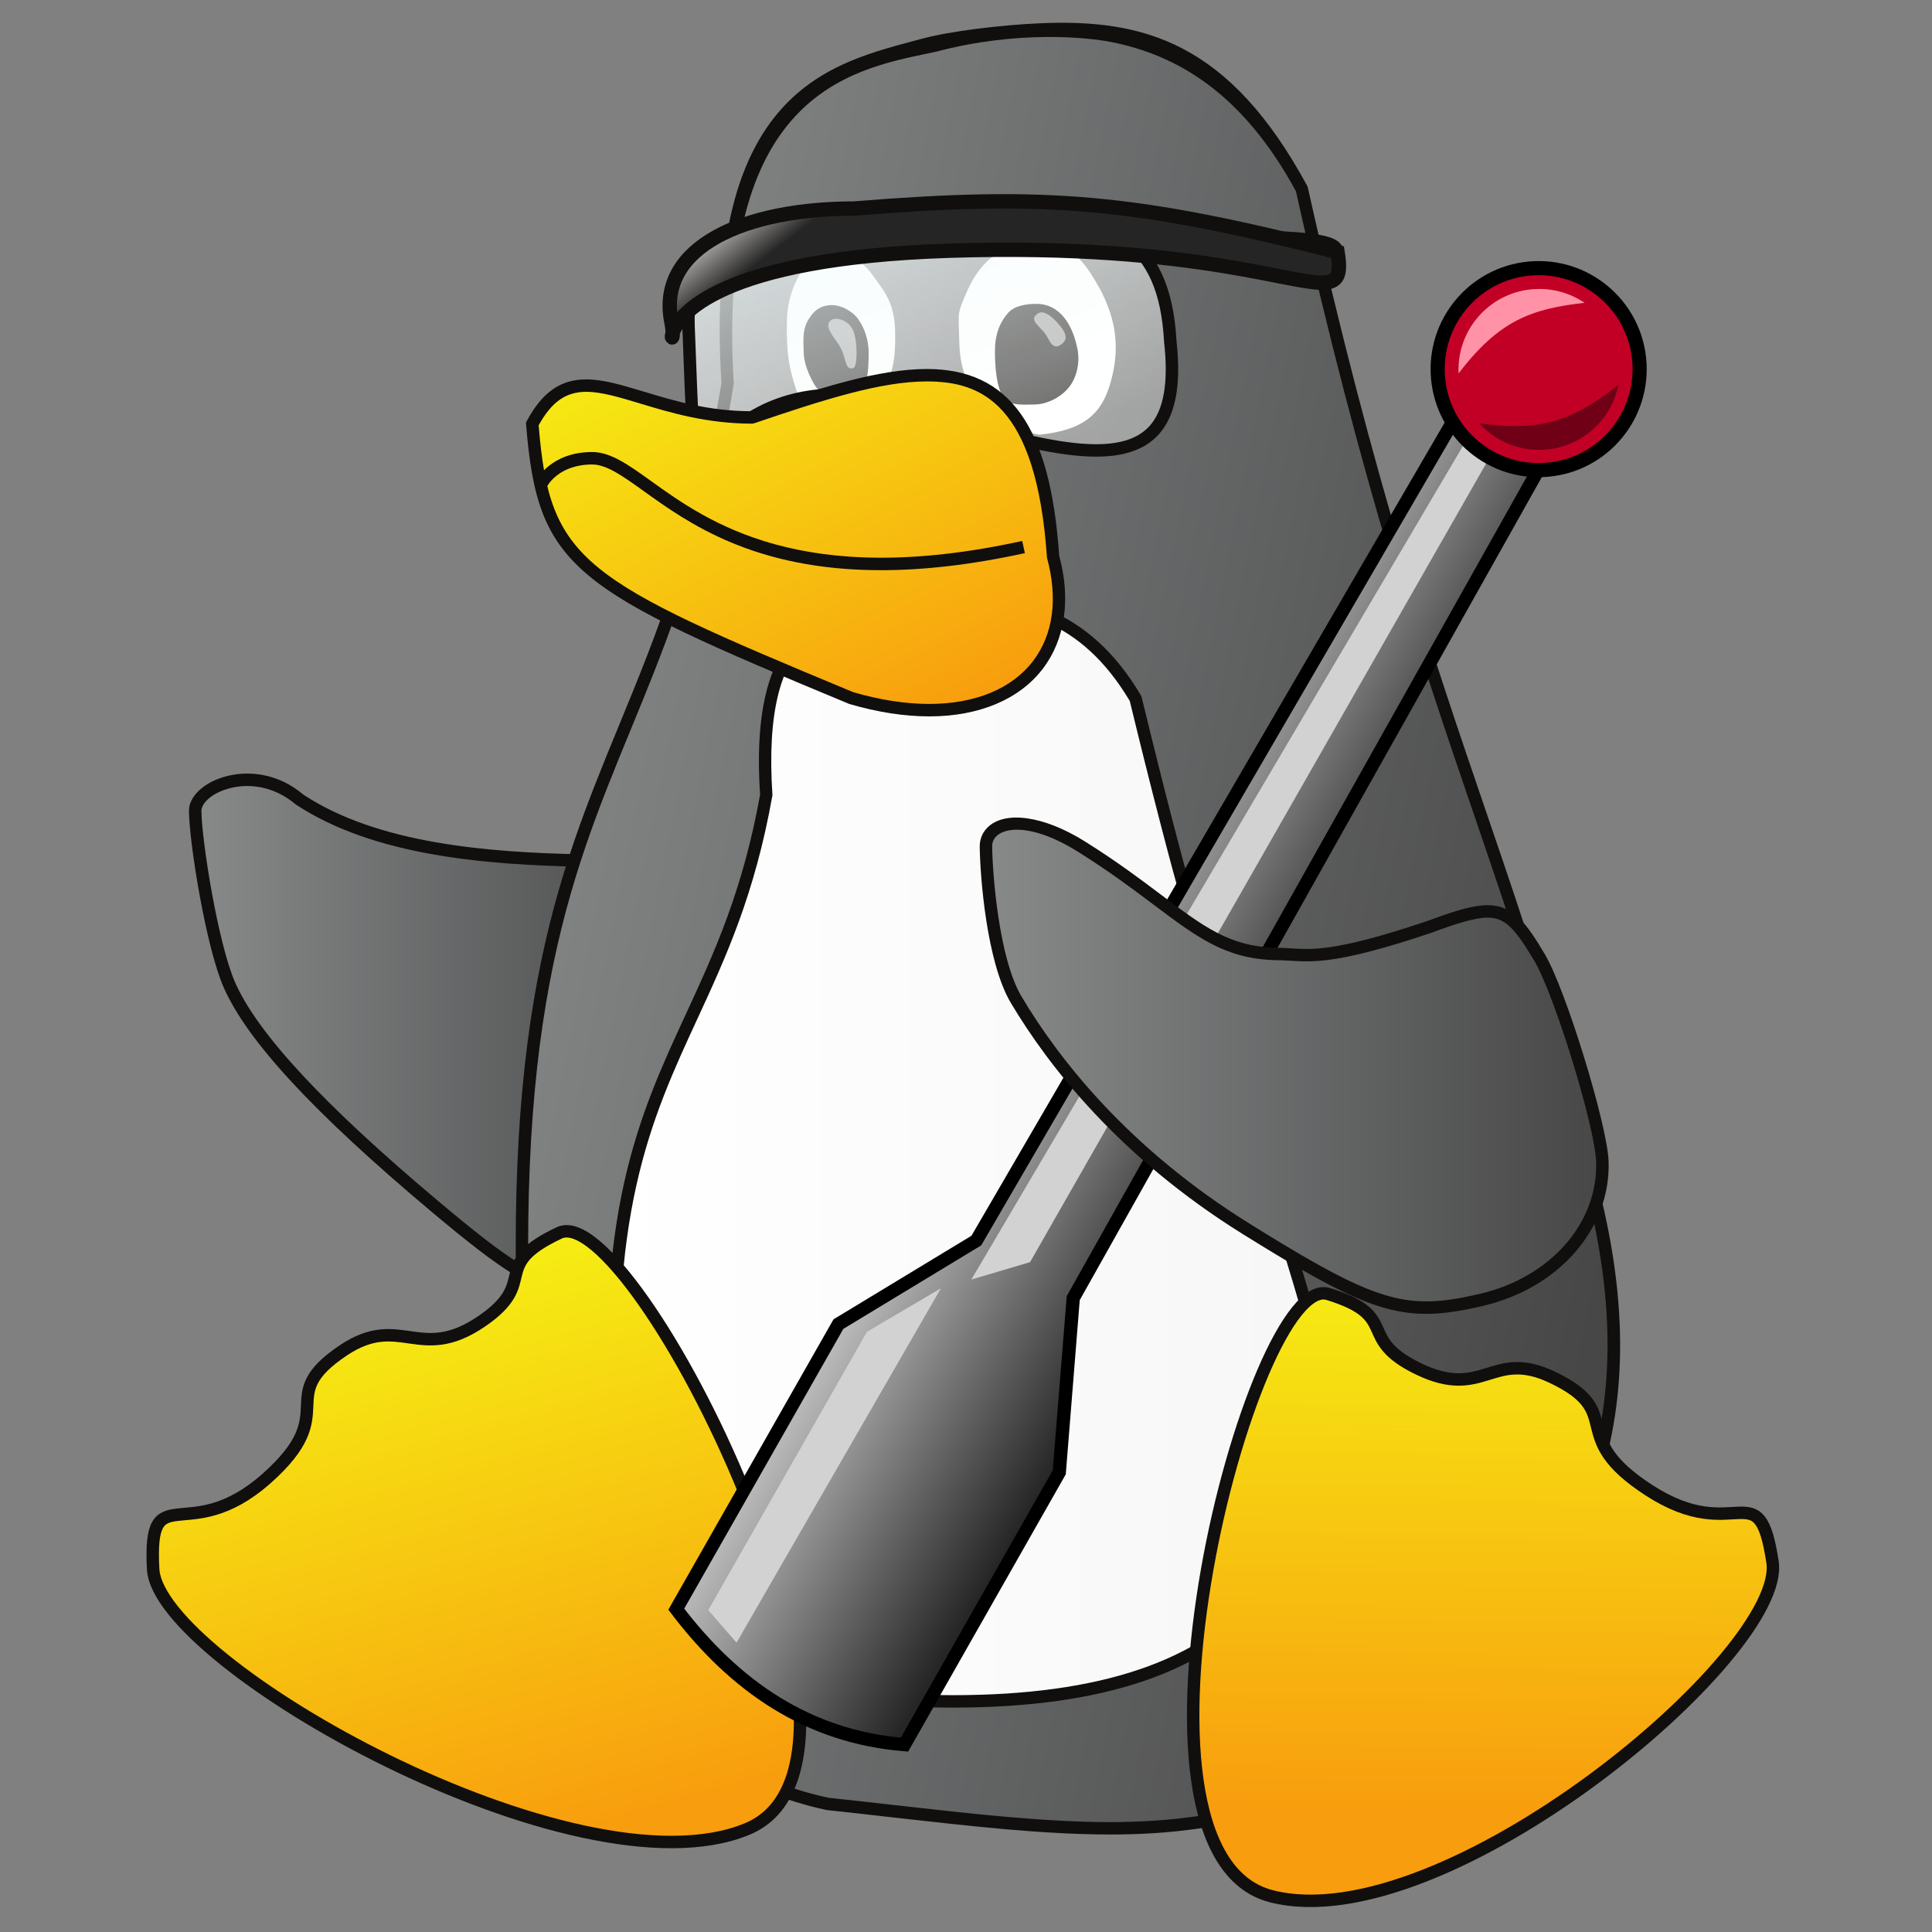 <?xml version="1.0" encoding="UTF-8" standalone="no"?>
<!-- Created with Inkscape (http://www.inkscape.org/) -->

<svg
   width="100mm"
   height="100mm"
   viewBox="0 0 100 100"
   version="1.1"
   id="svg6169"
   inkscape:version="1.1.1 (3bf5ae0d25, 2021-09-20)"
   sodipodi:docname="chip_Probe.svg"
   xmlns:inkscape="http://www.inkscape.org/namespaces/inkscape"
   xmlns:sodipodi="http://sodipodi.sourceforge.net/DTD/sodipodi-0.dtd"
   xmlns:xlink="http://www.w3.org/1999/xlink"
   xmlns="http://www.w3.org/2000/svg"
   xmlns:svg="http://www.w3.org/2000/svg">
  <rect x="0" y="0" width="100" height="100" fill="#808080" stroke="none"/>
  <sodipodi:namedview
     id="namedview6171"
     pagecolor="#505050"
     bordercolor="#eeeeee"
     borderopacity="1"
     inkscape:pageshadow="0"
     inkscape:pageopacity="0"
     inkscape:pagecheckerboard="0"
     inkscape:document-units="mm"
     showgrid="false"
     units="mm"
     inkscape:zoom="0.64052329"
     inkscape:cx="183.44376"
     inkscape:cy="155.34174"
     inkscape:window-width="1920"
     inkscape:window-height="1017"
     inkscape:window-x="-8"
     inkscape:window-y="-8"
     inkscape:window-maximized="1"
     inkscape:current-layer="layer1" />
  <defs
     id="defs6166">
    <linearGradient
       x1="0"
       y1="0"
       x2="1"
       y2="0"
       id="linearGradient60-8"
       gradientUnits="userSpaceOnUse"
       gradientTransform="matrix(16.66,0,0,19.167,24.236,44.176)"
       spreadMethod="pad">
      <stop
         id="stop62-8"
         style="stop-color:#888a8a;stop-opacity:1"
         offset="0" />
      <stop
         id="stop64-6"
         style="stop-color:#474748;stop-opacity:1"
         offset="1" />
    </linearGradient>
    <clipPath
       id="clipPath72-7">
      <path
         d="m 3.595,18.359 h 91.5 v 62.262 h -91.5 z"
         inkscape:connector-curvature="0"
         id="path74-3" />
    </clipPath>
    <linearGradient
       x1="0"
       y1="0"
       x2="1"
       y2="0"
       id="linearGradient92-8"
       gradientUnits="userSpaceOnUse"
       gradientTransform="matrix(37.811,-17.479,11.225,58.878,32.856,55.629)"
       spreadMethod="pad">
      <stop
         id="stop94-6"
         style="stop-color:#888a8a;stop-opacity:1"
         offset="0" />
      <stop
         id="stop96-3"
         style="stop-color:#474748;stop-opacity:1"
         offset="1" />
    </linearGradient>
    <linearGradient
       x1="0"
       y1="0"
       x2="1"
       y2="0"
       id="linearGradient124-5"
       gradientUnits="userSpaceOnUse"
       gradientTransform="matrix(25.325,0,0,36.362,37.74,40.33)"
       spreadMethod="pad">
      <stop
         id="stop126-5"
         style="stop-color:#ffffff;stop-opacity:1"
         offset="0" />
      <stop
         id="stop128-2"
         style="stop-color:#f6f6f6;stop-opacity:1"
         offset="1" />
    </linearGradient>
    <clipPath
       id="clipPath136-4">
      <path
         d="m 3.595,18.359 h 91.5 v 62.262 h -91.5 z"
         inkscape:connector-curvature="0"
         id="path138-0" />
    </clipPath>
    <linearGradient
       x1="0"
       y1="0"
       x2="1"
       y2="0"
       id="linearGradient156-6"
       gradientUnits="userSpaceOnUse"
       gradientTransform="matrix(22.017,-14.361,56.53,15.958,24.421,34.888)"
       spreadMethod="pad">
      <stop
         id="stop158-5"
         style="stop-color:#f6f013;stop-opacity:1"
         offset="0" />
      <stop
         id="stop160-3"
         style="stop-color:#f89d0e;stop-opacity:1"
         offset="1" />
    </linearGradient>
    <clipPath
       id="clipPath204-1">
      <path
         d="M 48.086,70.853 C 42.683,70.624 40.27,70.27 40.383,67.33 v 0 c 0.216,-5.586 0.059,-4.408 1.705,-3.23 v 0 c 1.161,0.83 3.221,1.661 6.943,0.116 v 0 c 4.693,-1.374 7.614,-1.85 7.121,2.611 v 0 c -0.19,3.539 -2.193,4.135 -5.039,4.135 v 0 c -0.93,0 -1.951,-0.064 -3.027,-0.109"
         inkscape:connector-curvature="0"
         id="path206-9" />
    </clipPath>
    <mask
       id="mask224-2">
      <g
         id="g226-6">
        <g
           id="g228-2">
          <g
             id="g230-3">
            <g
               id="g232-9">
              <path
                 d="M -32768,32767 H 32767 V -32768 H -32768 Z"
                 inkscape:connector-curvature="0"
                 id="path234-3"
                 style="fill:url(#linearGradient216);stroke:none" />
            </g>
          </g>
        </g>
      </g>
    </mask>
    <linearGradient
       x1="0"
       y1="0"
       x2="1"
       y2="0"
       id="linearGradient216"
       gradientUnits="userSpaceOnUse"
       gradientTransform="matrix(-6.814,7.621,-11.804,-4.399,50.942,63.101)"
       spreadMethod="pad">
      <stop
         id="stop218"
         style="stop-color:#ffffff;stop-opacity:0.384"
         offset="0" />
      <stop
         id="stop220"
         style="stop-color:#ffffff;stop-opacity:0.75"
         offset="1" />
      <stop
         id="stop222"
         style="stop-color:#ffffff;stop-opacity:0.75"
         offset="1" />
    </linearGradient>
    <linearGradient
       x1="0"
       y1="0"
       x2="1"
       y2="0"
       id="linearGradient240-0"
       gradientUnits="userSpaceOnUse"
       gradientTransform="matrix(-6.814,7.621,-11.804,-4.399,50.942,63.101)"
       spreadMethod="pad">
      <stop
         id="stop242-1"
         style="stop-color:#ffffff;stop-opacity:1"
         offset="0" />
      <stop
         id="stop244-0"
         style="stop-color:#f3fbfc;stop-opacity:1"
         offset="1" />
      <stop
         id="stop246-6"
         style="stop-color:#f3fbfc;stop-opacity:1"
         offset="1" />
    </linearGradient>
    <clipPath
       id="clipPath254-6">
      <path
         d="m 3.595,18.359 h 91.5 v 62.262 h -91.5 z"
         inkscape:connector-curvature="0"
         id="path256-0" />
    </clipPath>
    <clipPath
       id="clipPath286-7">
      <path
         d="m 3.595,18.359 h 91.5 v 62.262 h -91.5 z"
         inkscape:connector-curvature="0"
         id="path288-8" />
    </clipPath>
    <linearGradient
       x1="0"
       y1="0"
       x2="1"
       y2="0"
       id="linearGradient274-3"
       gradientUnits="userSpaceOnUse"
       gradientTransform="matrix(-2.991,0.163,-0.795,-0.612,42.299,69.104)"
       spreadMethod="pad">
      <stop
         id="stop276-2"
         style="stop-color:#262525;stop-opacity:1"
         offset="0" />
      <stop
         id="stop278-6"
         style="stop-color:#cbcbc8;stop-opacity:1"
         offset="1" />
    </linearGradient>
    <linearGradient
       x1="0"
       y1="0"
       x2="1"
       y2="0"
       id="linearGradient306-2"
       gradientUnits="userSpaceOnUse"
       gradientTransform="matrix(13.933,-11.557,17.9,8.996,37.56,67.379)"
       spreadMethod="pad">
      <stop
         id="stop308-7"
         style="stop-color:#f6f013;stop-opacity:1"
         offset="0" />
      <stop
         id="stop310-4"
         style="stop-color:#f89d0e;stop-opacity:1"
         offset="1" />
    </linearGradient>
    <clipPath
       id="clipPath318-0">
      <path
         d="m 3.595,18.359 h 91.5 v 62.262 h -91.5 z"
         inkscape:connector-curvature="0"
         id="path320-5" />
    </clipPath>
    <linearGradient
       x1="0"
       y1="0"
       x2="1"
       y2="0"
       id="linearGradient382-6"
       gradientUnits="userSpaceOnUse"
       gradientTransform="matrix(18.5,-5.742,11.439,31.165,53.804,58.537)"
       spreadMethod="pad">
      <stop
         id="stop384-8"
         style="stop-color:#262525;stop-opacity:1"
         offset="0" />
      <stop
         id="stop386-7"
         style="stop-color:#cbcbc8;stop-opacity:1"
         offset="1" />
    </linearGradient>
    <clipPath
       id="clipPath394-3">
      <path
         d="m 3.595,18.359 h 91.5 v 62.262 h -91.5 z"
         inkscape:connector-curvature="0"
         id="path396-5" />
    </clipPath>
    <linearGradient
       x1="0"
       y1="0"
       x2="1"
       y2="0"
       id="linearGradient414-0"
       gradientUnits="userSpaceOnUse"
       gradientTransform="matrix(-6.035,2.856,-3.298,-7.348,67.009,52.694)"
       spreadMethod="pad">
      <stop
         id="stop416-1"
         style="stop-color:#989999;stop-opacity:1"
         offset="0" />
      <stop
         id="stop418-0"
         style="stop-color:#bcbbb9;stop-opacity:1"
         offset="0.145" />
      <stop
         id="stop420-3"
         style="stop-color:#a4a4a3;stop-opacity:1"
         offset="0.193" />
      <stop
         id="stop422-1"
         style="stop-color:#8e8f8e;stop-opacity:1"
         offset="0.334" />
      <stop
         id="stop424-3"
         style="stop-color:#f2f2f2;stop-opacity:1"
         offset="0.483" />
      <stop
         id="stop426-1"
         style="stop-color:#ffffff;stop-opacity:1"
         offset="0.712" />
      <stop
         id="stop428-9"
         style="stop-color:#989999;stop-opacity:1"
         offset="0.833" />
      <stop
         id="stop430-2"
         style="stop-color:#a4a4a3;stop-opacity:1"
         offset="0.861" />
      <stop
         id="stop432-2"
         style="stop-color:#aaaaa9;stop-opacity:1"
         offset="0.948" />
      <stop
         id="stop434-6"
         style="stop-color:#797a7b;stop-opacity:1"
         offset="1" />
    </linearGradient>
    <clipPath
       id="clipPath442-6">
      <path
         d="m 3.595,18.359 h 91.5 v 62.262 h -91.5 z"
         inkscape:connector-curvature="0"
         id="path444-4" />
    </clipPath>
    <linearGradient
       x1="0"
       y1="0"
       x2="1"
       y2="0"
       id="linearGradient462-2"
       gradientUnits="userSpaceOnUse"
       gradientTransform="matrix(11.259,-4.47,12.174,30.666,49.04,40.131)"
       spreadMethod="pad">
      <stop
         id="stop464-1"
         style="stop-color:#989999;stop-opacity:1"
         offset="0" />
      <stop
         id="stop466-6"
         style="stop-color:#bcbbb9;stop-opacity:1"
         offset="0.145" />
      <stop
         id="stop468-5"
         style="stop-color:#a4a4a3;stop-opacity:1"
         offset="0.193" />
      <stop
         id="stop470-2"
         style="stop-color:#8e8f8e;stop-opacity:1"
         offset="0.334" />
      <stop
         id="stop472-7"
         style="stop-color:#f2f2f2;stop-opacity:1"
         offset="0.483" />
      <stop
         id="stop474-4"
         style="stop-color:#ffffff;stop-opacity:1"
         offset="0.712" />
      <stop
         id="stop476-1"
         style="stop-color:#989999;stop-opacity:1"
         offset="0.833" />
      <stop
         id="stop478-1"
         style="stop-color:#a4a4a3;stop-opacity:1"
         offset="0.861" />
      <stop
         id="stop480-9"
         style="stop-color:#aaaaa9;stop-opacity:1"
         offset="0.948" />
      <stop
         id="stop482-7"
         style="stop-color:#797a7b;stop-opacity:1"
         offset="1" />
    </linearGradient>
    <clipPath
       id="clipPath490-2">
      <path
         d="m 3.595,18.359 h 91.5 v 62.262 h -91.5 z"
         inkscape:connector-curvature="0"
         id="path492-7" />
    </clipPath>
    <linearGradient
       x1="0"
       y1="0"
       x2="1"
       y2="0"
       id="linearGradient510-6"
       gradientUnits="userSpaceOnUse"
       gradientTransform="matrix(5.003,-12.271,11.084,9.451,63.026,69.179)"
       spreadMethod="pad">
      <stop
         id="stop512-3"
         style="stop-color:#262525;stop-opacity:1"
         offset="0" />
      <stop
         id="stop514-7"
         style="stop-color:#cbcbc8;stop-opacity:1"
         offset="1" />
    </linearGradient>
    <clipPath
       id="clipPath522-4">
      <path
         d="m 3.595,18.359 h 91.5 v 62.262 h -91.5 z"
         inkscape:connector-curvature="0"
         id="path524-2" />
    </clipPath>
    <linearGradient
       x1="0"
       y1="0"
       x2="1"
       y2="0"
       id="linearGradient542-0"
       gradientUnits="userSpaceOnUse"
       gradientTransform="matrix(12.002,-4.765,7.527,18.96,57.123,61.128)"
       spreadMethod="pad">
      <stop
         id="stop544-1"
         style="stop-color:#989999;stop-opacity:1"
         offset="0" />
      <stop
         id="stop546-8"
         style="stop-color:#bcbbb9;stop-opacity:1"
         offset="0.145" />
      <stop
         id="stop548-7"
         style="stop-color:#a4a4a3;stop-opacity:1"
         offset="0.193" />
      <stop
         id="stop550-7"
         style="stop-color:#8e8f8e;stop-opacity:1"
         offset="0.334" />
      <stop
         id="stop552-0"
         style="stop-color:#f2f2f2;stop-opacity:1"
         offset="0.483" />
      <stop
         id="stop554-9"
         style="stop-color:#ffffff;stop-opacity:1"
         offset="0.712" />
      <stop
         id="stop556-5"
         style="stop-color:#989999;stop-opacity:1"
         offset="0.833" />
      <stop
         id="stop558-8"
         style="stop-color:#a4a4a3;stop-opacity:1"
         offset="0.861" />
      <stop
         id="stop560-0"
         style="stop-color:#aaaaa9;stop-opacity:1"
         offset="0.948" />
      <stop
         id="stop562-4"
         style="stop-color:#797a7b;stop-opacity:1"
         offset="1" />
    </linearGradient>
    <clipPath
       id="clipPath570-1">
      <path
         d="m 3.595,18.359 h 91.5 v 62.262 h -91.5 z"
         inkscape:connector-curvature="0"
         id="path572-2" />
    </clipPath>
    <linearGradient
       x1="0"
       y1="0"
       x2="1"
       y2="0"
       id="linearGradient590-9"
       gradientUnits="userSpaceOnUse"
       gradientTransform="matrix(-7.255,6.605,-6.877,-10.096,64.633,68.639)"
       spreadMethod="pad">
      <stop
         id="stop592-3"
         style="stop-color:#262525;stop-opacity:1"
         offset="0" />
      <stop
         id="stop594-5"
         style="stop-color:#cbcbc8;stop-opacity:1"
         offset="1" />
    </linearGradient>
    <clipPath
       id="clipPath602-2">
      <path
         d="m 3.595,18.359 h 91.5 v 62.262 h -91.5 z"
         inkscape:connector-curvature="0"
         id="path604-0" />
    </clipPath>
    <linearGradient
       x1="0"
       y1="0"
       x2="1"
       y2="0"
       id="linearGradient622-7"
       gradientUnits="userSpaceOnUse"
       gradientTransform="matrix(13.698,-4.1,10.842,28.867,57.699,65.383)"
       spreadMethod="pad">
      <stop
         id="stop624-5"
         style="stop-color:#989999;stop-opacity:1"
         offset="0" />
      <stop
         id="stop626-3"
         style="stop-color:#bcbbb9;stop-opacity:1"
         offset="0.145" />
      <stop
         id="stop628-0"
         style="stop-color:#a4a4a3;stop-opacity:1"
         offset="0.193" />
      <stop
         id="stop630-2"
         style="stop-color:#8e8f8e;stop-opacity:1"
         offset="0.334" />
      <stop
         id="stop632-3"
         style="stop-color:#f2f2f2;stop-opacity:1"
         offset="0.483" />
      <stop
         id="stop634-5"
         style="stop-color:#ffffff;stop-opacity:1"
         offset="0.712" />
      <stop
         id="stop636-1"
         style="stop-color:#989999;stop-opacity:1"
         offset="0.833" />
      <stop
         id="stop638-0"
         style="stop-color:#a4a4a3;stop-opacity:1"
         offset="0.861" />
      <stop
         id="stop640-3"
         style="stop-color:#aaaaa9;stop-opacity:1"
         offset="0.948" />
      <stop
         id="stop642-7"
         style="stop-color:#797a7b;stop-opacity:1"
         offset="1" />
    </linearGradient>
    <clipPath
       id="clipPath650-1">
      <path
         d="m 3.595,18.359 h 91.5 v 62.262 h -91.5 z"
         inkscape:connector-curvature="0"
         id="path652-0" />
    </clipPath>
    <linearGradient
       x1="0"
       y1="0"
       x2="1"
       y2="0"
       id="linearGradient694-1"
       gradientUnits="userSpaceOnUse"
       gradientTransform="matrix(-1.802,-0.204,2.531,-1.51,66.662,73.476)"
       spreadMethod="pad">
      <stop
         id="stop696-4"
         style="stop-color:#262525;stop-opacity:1"
         offset="0" />
      <stop
         id="stop698-1"
         style="stop-color:#cbcbc8;stop-opacity:1"
         offset="1" />
    </linearGradient>
    <clipPath
       id="clipPath706-4">
      <path
         d="m 3.595,18.359 h 91.5 v 62.262 h -91.5 z"
         inkscape:connector-curvature="0"
         id="path708-8" />
    </clipPath>
    <linearGradient
       x1="0"
       y1="0"
       x2="1"
       y2="0"
       id="linearGradient734-7"
       gradientUnits="userSpaceOnUse"
       gradientTransform="matrix(1.877,-6.316,5.478,7.315,60.963,69.233)"
       spreadMethod="pad">
      <stop
         id="stop736-5"
         style="stop-color:#a6a6a5;stop-opacity:1"
         offset="0" />
      <stop
         id="stop738-4"
         style="stop-color:#343334;stop-opacity:1"
         offset="1" />
    </linearGradient>
    <clipPath
       id="clipPath746-0">
      <path
         d="m 3.595,18.359 h 91.5 v 62.262 h -91.5 z"
         inkscape:connector-curvature="0"
         id="path748-9" />
    </clipPath>
    <linearGradient
       x1="0"
       y1="0"
       x2="1"
       y2="0"
       id="linearGradient766-3"
       gradientUnits="userSpaceOnUse"
       gradientTransform="matrix(20.178,0,0,17.19,50.117,43.124)"
       spreadMethod="pad">
      <stop
         id="stop768-9"
         style="stop-color:#888a8a;stop-opacity:1"
         offset="0" />
      <stop
         id="stop770-0"
         style="stop-color:#474748;stop-opacity:1"
         offset="1" />
    </linearGradient>
    <clipPath
       id="clipPath778-8">
      <path
         d="m 3.595,18.359 h 91.5 v 62.262 h -91.5 z"
         inkscape:connector-curvature="0"
         id="path780-1" />
    </clipPath>
    <clipPath
       id="clipPath72-7-1-8">
      <path
         d="m 3.595,18.359 h 91.5 v 62.262 h -91.5 z"
         inkscape:connector-curvature="0"
         id="path74-3-2-3" />
    </clipPath>
    <clipPath
       id="clipPath136-4-7-3">
      <path
         d="m 3.595,18.359 h 91.5 v 62.262 h -91.5 z"
         inkscape:connector-curvature="0"
         id="path138-0-2-20" />
    </clipPath>
    <clipPath
       id="clipPath204-1-9-63">
      <path
         d="M 48.086,70.853 C 42.683,70.624 40.27,70.27 40.383,67.33 v 0 c 0.216,-5.586 0.059,-4.408 1.705,-3.23 v 0 c 1.161,0.83 3.221,1.661 6.943,0.116 v 0 c 4.693,-1.374 7.614,-1.85 7.121,2.611 v 0 c -0.19,3.539 -2.193,4.135 -5.039,4.135 v 0 c -0.93,0 -1.951,-0.064 -3.027,-0.109"
         inkscape:connector-curvature="0"
         id="path206-9-41-5" />
    </clipPath>
    <mask
       id="mask224-2-92-0">
      <g
         id="g226-6-8-83">
        <g
           id="g228-2-93-49">
          <g
             id="g230-3-2-99">
            <g
               id="g232-9-3-1">
              <path
                 d="M -32768,32767 H 32767 V -32768 H -32768 Z"
                 inkscape:connector-curvature="0"
                 id="path234-3-69-4"
                 style="fill:url(#linearGradient216);stroke:none" />
            </g>
          </g>
        </g>
      </g>
    </mask>
    <clipPath
       id="clipPath254-6-2-72">
      <path
         d="m 3.595,18.359 h 91.5 v 62.262 h -91.5 z"
         inkscape:connector-curvature="0"
         id="path256-0-8-5" />
    </clipPath>
    <clipPath
       id="clipPath286-7-2-07">
      <path
         d="m 3.595,18.359 h 91.5 v 62.262 h -91.5 z"
         inkscape:connector-curvature="0"
         id="path288-8-8-4" />
    </clipPath>
    <clipPath
       id="clipPath318-0-0-3">
      <path
         d="m 3.595,18.359 h 91.5 v 62.262 h -91.5 z"
         inkscape:connector-curvature="0"
         id="path320-5-06-77" />
    </clipPath>
    <clipPath
       id="clipPath778-8-3-41">
      <path
         d="m 3.595,18.359 h 91.5 v 62.262 h -91.5 z"
         inkscape:connector-curvature="0"
         id="path780-1-00-5" />
    </clipPath>
    <clipPath
       id="clipPath72-7-0">
      <path
         d="m 3.595,18.359 h 91.5 v 62.262 h -91.5 z"
         inkscape:connector-curvature="0"
         id="path74-3-2" />
    </clipPath>
    <clipPath
       id="clipPath136-4-4">
      <path
         d="m 3.595,18.359 h 91.5 v 62.262 h -91.5 z"
         inkscape:connector-curvature="0"
         id="path138-0-6" />
    </clipPath>
    <clipPath
       id="clipPath204-1-8">
      <path
         d="M 48.086,70.853 C 42.683,70.624 40.27,70.27 40.383,67.33 v 0 c 0.216,-5.586 0.059,-4.408 1.705,-3.23 v 0 c 1.161,0.83 3.221,1.661 6.943,0.116 v 0 c 4.693,-1.374 7.614,-1.85 7.121,2.611 v 0 c -0.19,3.539 -2.193,4.135 -5.039,4.135 v 0 c -0.93,0 -1.951,-0.064 -3.027,-0.109"
         inkscape:connector-curvature="0"
         id="path206-9-3" />
    </clipPath>
    <mask
       id="mask224-2-9">
      <g
         id="g226-6-0">
        <g
           id="g228-2-1">
          <g
             id="g230-3-3">
            <g
               id="g232-9-8">
              <path
                 d="M -32768,32767 H 32767 V -32768 H -32768 Z"
                 inkscape:connector-curvature="0"
                 id="path234-3-5"
                 style="fill:url(#linearGradient216);stroke:none" />
            </g>
          </g>
        </g>
      </g>
    </mask>
    <clipPath
       id="clipPath254-6-7">
      <path
         d="m 3.595,18.359 h 91.5 v 62.262 h -91.5 z"
         inkscape:connector-curvature="0"
         id="path256-0-7" />
    </clipPath>
    <clipPath
       id="clipPath286-7-6">
      <path
         d="m 3.595,18.359 h 91.5 v 62.262 h -91.5 z"
         inkscape:connector-curvature="0"
         id="path288-8-8" />
    </clipPath>
    <clipPath
       id="clipPath318-0-9">
      <path
         d="m 3.595,18.359 h 91.5 v 62.262 h -91.5 z"
         inkscape:connector-curvature="0"
         id="path320-5-4" />
    </clipPath>
    <clipPath
       id="clipPath394-3-8">
      <path
         d="m 3.595,18.359 h 91.5 v 62.262 h -91.5 z"
         inkscape:connector-curvature="0"
         id="path396-5-1" />
    </clipPath>
    <clipPath
       id="clipPath442-6-2">
      <path
         d="m 3.595,18.359 h 91.5 v 62.262 h -91.5 z"
         inkscape:connector-curvature="0"
         id="path444-4-6" />
    </clipPath>
    <clipPath
       id="clipPath490-2-6">
      <path
         d="m 3.595,18.359 h 91.5 v 62.262 h -91.5 z"
         inkscape:connector-curvature="0"
         id="path492-7-0" />
    </clipPath>
    <clipPath
       id="clipPath522-4-7">
      <path
         d="m 3.595,18.359 h 91.5 v 62.262 h -91.5 z"
         inkscape:connector-curvature="0"
         id="path524-2-6" />
    </clipPath>
    <clipPath
       id="clipPath570-1-4">
      <path
         d="m 3.595,18.359 h 91.5 v 62.262 h -91.5 z"
         inkscape:connector-curvature="0"
         id="path572-2-7" />
    </clipPath>
    <clipPath
       id="clipPath602-2-1">
      <path
         d="m 3.595,18.359 h 91.5 v 62.262 h -91.5 z"
         inkscape:connector-curvature="0"
         id="path604-0-8" />
    </clipPath>
    <clipPath
       id="clipPath650-1-8">
      <path
         d="m 3.595,18.359 h 91.5 v 62.262 h -91.5 z"
         inkscape:connector-curvature="0"
         id="path652-0-3" />
    </clipPath>
    <clipPath
       id="clipPath706-4-9">
      <path
         d="m 3.595,18.359 h 91.5 v 62.262 h -91.5 z"
         inkscape:connector-curvature="0"
         id="path708-8-0" />
    </clipPath>
    <clipPath
       id="clipPath746-0-4">
      <path
         d="m 3.595,18.359 h 91.5 v 62.262 h -91.5 z"
         inkscape:connector-curvature="0"
         id="path748-9-6" />
    </clipPath>
    <clipPath
       id="clipPath778-8-1">
      <path
         d="m 3.595,18.359 h 91.5 v 62.262 h -91.5 z"
         inkscape:connector-curvature="0"
         id="path780-1-9" />
    </clipPath>
    <clipPath
       id="clipPath72-7-1-8-3">
      <path
         d="m 3.595,18.359 h 91.5 v 62.262 h -91.5 z"
         inkscape:connector-curvature="0"
         id="path74-3-2-3-9" />
    </clipPath>
    <clipPath
       id="clipPath136-4-7-3-6">
      <path
         d="m 3.595,18.359 h 91.5 v 62.262 h -91.5 z"
         inkscape:connector-curvature="0"
         id="path138-0-2-20-7" />
    </clipPath>
    <clipPath
       id="clipPath204-1-9-63-4">
      <path
         d="M 48.086,70.853 C 42.683,70.624 40.27,70.27 40.383,67.33 v 0 c 0.216,-5.586 0.059,-4.408 1.705,-3.23 v 0 c 1.161,0.83 3.221,1.661 6.943,0.116 v 0 c 4.693,-1.374 7.614,-1.85 7.121,2.611 v 0 c -0.19,3.539 -2.193,4.135 -5.039,4.135 v 0 c -0.93,0 -1.951,-0.064 -3.027,-0.109"
         inkscape:connector-curvature="0"
         id="path206-9-41-5-0" />
    </clipPath>
    <mask
       id="mask224-2-92-0-1">
      <g
         id="g226-6-8-83-6">
        <g
           id="g228-2-93-49-3">
          <g
             id="g230-3-2-99-5">
            <g
               id="g232-9-3-1-0">
              <path
                 d="M -32768,32767 H 32767 V -32768 H -32768 Z"
                 inkscape:connector-curvature="0"
                 id="path234-3-69-4-2"
                 style="fill:url(#linearGradient216);stroke:none" />
            </g>
          </g>
        </g>
      </g>
    </mask>
    <clipPath
       id="clipPath254-6-2-72-4">
      <path
         d="m 3.595,18.359 h 91.5 v 62.262 h -91.5 z"
         inkscape:connector-curvature="0"
         id="path256-0-8-5-2" />
    </clipPath>
    <clipPath
       id="clipPath286-7-2-07-1">
      <path
         d="m 3.595,18.359 h 91.5 v 62.262 h -91.5 z"
         inkscape:connector-curvature="0"
         id="path288-8-8-4-6" />
    </clipPath>
    <clipPath
       id="clipPath318-0-0-3-5">
      <path
         d="m 3.595,18.359 h 91.5 v 62.262 h -91.5 z"
         inkscape:connector-curvature="0"
         id="path320-5-06-77-4" />
    </clipPath>
    <clipPath
       id="clipPath778-8-3-41-6">
      <path
         d="m 3.595,18.359 h 91.5 v 62.262 h -91.5 z"
         inkscape:connector-curvature="0"
         id="path780-1-00-5-5" />
    </clipPath>
    <clipPath
       id="clipPath72-7-1-00">
      <path
         d="m 3.595,18.359 h 91.5 v 62.262 h -91.5 z"
         inkscape:connector-curvature="0"
         id="path74-3-2-9" />
    </clipPath>
    <clipPath
       id="clipPath136-4-7-9">
      <path
         d="m 3.595,18.359 h 91.5 v 62.262 h -91.5 z"
         inkscape:connector-curvature="0"
         id="path138-0-2-25" />
    </clipPath>
    <clipPath
       id="clipPath204-1-9-0-8">
      <path
         d="M 48.086,70.853 C 42.683,70.624 40.27,70.27 40.383,67.33 v 0 c 0.216,-5.586 0.059,-4.408 1.705,-3.23 v 0 c 1.161,0.83 3.221,1.661 6.943,0.116 v 0 c 4.693,-1.374 7.614,-1.85 7.121,2.611 v 0 c -0.19,3.539 -2.193,4.135 -5.039,4.135 v 0 c -0.93,0 -1.951,-0.064 -3.027,-0.109"
         inkscape:connector-curvature="0"
         id="path206-9-41-1-1" />
    </clipPath>
    <clipPath
       id="clipPath254-6-2-00">
      <path
         d="m 3.595,18.359 h 91.5 v 62.262 h -91.5 z"
         inkscape:connector-curvature="0"
         id="path256-0-8-8" />
    </clipPath>
    <clipPath
       id="clipPath286-7-2-14">
      <path
         d="m 3.595,18.359 h 91.5 v 62.262 h -91.5 z"
         inkscape:connector-curvature="0"
         id="path288-8-8-8" />
    </clipPath>
    <clipPath
       id="clipPath318-0-0-33">
      <path
         d="m 3.595,18.359 h 91.5 v 62.262 h -91.5 z"
         inkscape:connector-curvature="0"
         id="path320-5-06-71" />
    </clipPath>
    <clipPath
       id="clipPath778-8-3-98">
      <path
         d="m 3.595,18.359 h 91.5 v 62.262 h -91.5 z"
         inkscape:connector-curvature="0"
         id="path780-1-00-9" />
    </clipPath>
    <clipPath
       id="clipPath72-7-1-4">
      <path
         d="m 3.595,18.359 h 91.5 v 62.262 h -91.5 z"
         inkscape:connector-curvature="0"
         id="path74-3-2-09" />
    </clipPath>
    <clipPath
       id="clipPath136-4-7-5">
      <path
         d="m 3.595,18.359 h 91.5 v 62.262 h -91.5 z"
         inkscape:connector-curvature="0"
         id="path138-0-2-19" />
    </clipPath>
    <clipPath
       id="clipPath204-1-9-7">
      <path
         d="M 48.086,70.853 C 42.683,70.624 40.27,70.27 40.383,67.33 v 0 c 0.216,-5.586 0.059,-4.408 1.705,-3.23 v 0 c 1.161,0.83 3.221,1.661 6.943,0.116 v 0 c 4.693,-1.374 7.614,-1.85 7.121,2.611 v 0 c -0.19,3.539 -2.193,4.135 -5.039,4.135 v 0 c -0.93,0 -1.951,-0.064 -3.027,-0.109"
         inkscape:connector-curvature="0"
         id="path206-9-41-0" />
    </clipPath>
    <mask
       id="mask224-2-92-1">
      <g
         id="g226-6-8-0">
        <g
           id="g228-2-93-15">
          <g
             id="g230-3-2-1">
            <g
               id="g232-9-3-21">
              <path
                 d="M -32768,32767 H 32767 V -32768 H -32768 Z"
                 inkscape:connector-curvature="0"
                 id="path234-3-69-0"
                 style="fill:url(#linearGradient216);stroke:none" />
            </g>
          </g>
        </g>
      </g>
    </mask>
    <clipPath
       id="clipPath254-6-2-5">
      <path
         d="m 3.595,18.359 h 91.5 v 62.262 h -91.5 z"
         inkscape:connector-curvature="0"
         id="path256-0-8-1" />
    </clipPath>
    <clipPath
       id="clipPath286-7-2-6">
      <path
         d="m 3.595,18.359 h 91.5 v 62.262 h -91.5 z"
         inkscape:connector-curvature="0"
         id="path288-8-8-012" />
    </clipPath>
    <clipPath
       id="clipPath318-0-0-86">
      <path
         d="m 3.595,18.359 h 91.5 v 62.262 h -91.5 z"
         inkscape:connector-curvature="0"
         id="path320-5-06-2" />
    </clipPath>
    <clipPath
       id="clipPath778-8-3-6">
      <path
         d="m 3.595,18.359 h 91.5 v 62.262 h -91.5 z"
         inkscape:connector-curvature="0"
         id="path780-1-00-95" />
    </clipPath>
    <clipPath
       id="clipPath72-7-1-4-9">
      <path
         d="m 3.595,18.359 h 91.5 v 62.262 h -91.5 z"
         inkscape:connector-curvature="0"
         id="path74-3-2-09-9" />
    </clipPath>
    <clipPath
       id="clipPath136-4-7-5-0">
      <path
         d="m 3.595,18.359 h 91.5 v 62.262 h -91.5 z"
         inkscape:connector-curvature="0"
         id="path138-0-2-19-2" />
    </clipPath>
    <clipPath
       id="clipPath204-1-9-7-9">
      <path
         d="M 48.086,70.853 C 42.683,70.624 40.27,70.27 40.383,67.33 v 0 c 0.216,-5.586 0.059,-4.408 1.705,-3.23 v 0 c 1.161,0.83 3.221,1.661 6.943,0.116 v 0 c 4.693,-1.374 7.614,-1.85 7.121,2.611 v 0 c -0.19,3.539 -2.193,4.135 -5.039,4.135 v 0 c -0.93,0 -1.951,-0.064 -3.027,-0.109"
         inkscape:connector-curvature="0"
         id="path206-9-41-0-7" />
    </clipPath>
    <mask
       id="mask224-2-92-1-0">
      <g
         id="g226-6-8-0-8">
        <g
           id="g228-2-93-15-7">
          <g
             id="g230-3-2-1-7">
            <g
               id="g232-9-3-21-2">
              <path
                 d="M -32768,32767 H 32767 V -32768 H -32768 Z"
                 inkscape:connector-curvature="0"
                 id="path234-3-69-0-8"
                 style="fill:url(#linearGradient216);stroke:none" />
            </g>
          </g>
        </g>
      </g>
    </mask>
    <clipPath
       id="clipPath254-6-2-5-5">
      <path
         d="m 3.595,18.359 h 91.5 v 62.262 h -91.5 z"
         inkscape:connector-curvature="0"
         id="path256-0-8-1-6" />
    </clipPath>
    <clipPath
       id="clipPath286-7-2-6-5">
      <path
         d="m 3.595,18.359 h 91.5 v 62.262 h -91.5 z"
         inkscape:connector-curvature="0"
         id="path288-8-8-012-6" />
    </clipPath>
    <clipPath
       id="clipPath318-0-0-86-9">
      <path
         d="m 3.595,18.359 h 91.5 v 62.262 h -91.5 z"
         inkscape:connector-curvature="0"
         id="path320-5-06-2-6" />
    </clipPath>
    <linearGradient
       x1="0"
       y1="0"
       x2="1"
       y2="0"
       id="linearGradient159677"
       gradientUnits="userSpaceOnUse"
       gradientTransform="matrix(13.698,-4.1,10.842,28.867,57.699,65.383)"
       spreadMethod="pad">
      <stop
         id="stop159657"
         style="stop-color:#989999;stop-opacity:1"
         offset="0" />
      <stop
         id="stop159659"
         style="stop-color:#bcbbb9;stop-opacity:1"
         offset="0.145" />
      <stop
         id="stop159661"
         style="stop-color:#a4a4a3;stop-opacity:1"
         offset="0.193" />
      <stop
         id="stop159663"
         style="stop-color:#8e8f8e;stop-opacity:1"
         offset="0.334" />
      <stop
         id="stop159665"
         style="stop-color:#f2f2f2;stop-opacity:1"
         offset="0.57" />
      <stop
         id="stop159667"
         style="stop-color:#ffffff;stop-opacity:1"
         offset="0.601" />
      <stop
         id="stop159669"
         style="stop-color:#989999;stop-opacity:1"
         offset="0.758" />
      <stop
         id="stop159671"
         style="stop-color:#a4a4a3;stop-opacity:1"
         offset="0.861" />
      <stop
         id="stop159673"
         style="stop-color:#aaaaa9;stop-opacity:1"
         offset="0.948" />
      <stop
         id="stop159675"
         style="stop-color:#797a7b;stop-opacity:1"
         offset="1" />
    </linearGradient>
    <linearGradient
       x1="0"
       y1="0"
       x2="1"
       y2="0"
       id="linearGradient178707"
       gradientUnits="userSpaceOnUse"
       gradientTransform="matrix(13.698,-4.1,10.842,28.867,57.699,65.383)"
       spreadMethod="pad">
      <stop
         id="stop178687"
         style="stop-color:#989999;stop-opacity:1"
         offset="0" />
      <stop
         id="stop178689"
         style="stop-color:#bcbbb9;stop-opacity:1"
         offset="0.161" />
      <stop
         id="stop178691"
         style="stop-color:#a4a4a3;stop-opacity:1"
         offset="0.193" />
      <stop
         id="stop178693"
         style="stop-color:#8e8f8e;stop-opacity:1"
         offset="0.334" />
      <stop
         id="stop178695"
         style="stop-color:#f2f2f2;stop-opacity:1"
         offset="0.57" />
      <stop
         id="stop178697"
         style="stop-color:#ffffff;stop-opacity:1"
         offset="0.601" />
      <stop
         id="stop178699"
         style="stop-color:#989999;stop-opacity:1"
         offset="0.758" />
      <stop
         id="stop178701"
         style="stop-color:#a4a4a3;stop-opacity:1"
         offset="0.948" />
      <stop
         id="stop178703"
         style="stop-color:#aaaaa9;stop-opacity:1"
         offset="0.948" />
      <stop
         id="stop178705"
         style="stop-color:#797a7b;stop-opacity:1"
         offset="1" />
    </linearGradient>
    <clipPath
       id="clipPath778-8-3-6-4">
      <path
         d="m 3.595,18.359 h 91.5 v 62.262 h -91.5 z"
         inkscape:connector-curvature="0"
         id="path780-1-00-95-7" />
    </clipPath>
    <clipPath
       id="clipPath72-7-1-00-7-5">
      <path
         d="m 3.595,18.359 h 91.5 v 62.262 h -91.5 z"
         inkscape:connector-curvature="0"
         id="path74-3-2-9-3-8" />
    </clipPath>
    <clipPath
       id="clipPath136-4-7-9-4-8">
      <path
         d="m 3.595,18.359 h 91.5 v 62.262 h -91.5 z"
         inkscape:connector-curvature="0"
         id="path138-0-2-25-9-3" />
    </clipPath>
    <clipPath
       id="clipPath204-1-9-0-8-8-9">
      <path
         d="M 48.086,70.853 C 42.683,70.624 40.27,70.27 40.383,67.33 v 0 c 0.216,-5.586 0.059,-4.408 1.705,-3.23 v 0 c 1.161,0.83 3.221,1.661 6.943,0.116 v 0 c 4.693,-1.374 7.614,-1.85 7.121,2.611 v 0 c -0.19,3.539 -2.193,4.135 -5.039,4.135 v 0 c -0.93,0 -1.951,-0.064 -3.027,-0.109"
         inkscape:connector-curvature="0"
         id="path206-9-41-1-1-5-5" />
    </clipPath>
    <clipPath
       id="clipPath254-6-2-00-8-3">
      <path
         d="m 3.595,18.359 h 91.5 v 62.262 h -91.5 z"
         inkscape:connector-curvature="0"
         id="path256-0-8-8-16-4" />
    </clipPath>
    <clipPath
       id="clipPath286-7-2-14-8-1">
      <path
         d="m 3.595,18.359 h 91.5 v 62.262 h -91.5 z"
         inkscape:connector-curvature="0"
         id="path288-8-8-8-0-5" />
    </clipPath>
    <clipPath
       id="clipPath318-0-0-33-5-7">
      <path
         d="m 3.595,18.359 h 91.5 v 62.262 h -91.5 z"
         inkscape:connector-curvature="0"
         id="path320-5-06-71-4-7" />
    </clipPath>
    <linearGradient
       x1="0"
       y1="0"
       x2="1"
       y2="0"
       id="linearGradient158108"
       gradientUnits="userSpaceOnUse"
       gradientTransform="matrix(20.178,0,0,17.19,50.117,43.124)"
       spreadMethod="pad">
      <stop
         id="stop158104"
         style="stop-color:#494a4a;stop-opacity:1"
         offset="0" />
      <stop
         id="stop158106"
         style="stop-color:#1f1f1f;stop-opacity:1"
         offset="1" />
    </linearGradient>
    <clipPath
       id="clipPath778-8-3-98-6-9">
      <path
         d="m 3.595,18.359 h 91.5 v 62.262 h -91.5 z"
         inkscape:connector-curvature="0"
         id="path780-1-00-9-9-7" />
    </clipPath>
    <clipPath
       id="clipPath72-7-0-8">
      <path
         d="m 3.595,18.359 h 91.5 v 62.262 h -91.5 z"
         inkscape:connector-curvature="0"
         id="path74-3-2-8" />
    </clipPath>
    <clipPath
       id="clipPath136-4-4-6">
      <path
         d="m 3.595,18.359 h 91.5 v 62.262 h -91.5 z"
         inkscape:connector-curvature="0"
         id="path138-0-6-4" />
    </clipPath>
    <clipPath
       id="clipPath204-1-8-8">
      <path
         d="M 48.086,70.853 C 42.683,70.624 40.27,70.27 40.383,67.33 v 0 c 0.216,-5.586 0.059,-4.408 1.705,-3.23 v 0 c 1.161,0.83 3.221,1.661 6.943,0.116 v 0 c 4.693,-1.374 7.614,-1.85 7.121,2.611 v 0 c -0.19,3.539 -2.193,4.135 -5.039,4.135 v 0 c -0.93,0 -1.951,-0.064 -3.027,-0.109"
         inkscape:connector-curvature="0"
         id="path206-9-3-5" />
    </clipPath>
    <mask
       id="mask224-2-9-8">
      <g
         id="g226-6-0-2">
        <g
           id="g228-2-1-5">
          <g
             id="g230-3-3-5">
            <g
               id="g232-9-8-4">
              <path
                 d="M -32768,32767 H 32767 V -32768 H -32768 Z"
                 inkscape:connector-curvature="0"
                 id="path234-3-5-5"
                 style="fill:url(#linearGradient216);stroke:none" />
            </g>
          </g>
        </g>
      </g>
    </mask>
    <clipPath
       id="clipPath254-6-7-4">
      <path
         d="m 3.595,18.359 h 91.5 v 62.262 h -91.5 z"
         inkscape:connector-curvature="0"
         id="path256-0-7-2" />
    </clipPath>
    <clipPath
       id="clipPath286-7-6-6">
      <path
         d="m 3.595,18.359 h 91.5 v 62.262 h -91.5 z"
         inkscape:connector-curvature="0"
         id="path288-8-8-83" />
    </clipPath>
    <clipPath
       id="clipPath318-0-9-3">
      <path
         d="m 3.595,18.359 h 91.5 v 62.262 h -91.5 z"
         inkscape:connector-curvature="0"
         id="path320-5-4-1" />
    </clipPath>
    <linearGradient
       inkscape:collect="always"
       id="linearGradient109310">
      <stop
         style="stop-color:#f89d0e;stop-opacity:1"
         offset="0"
         id="stop109306" />
      <stop
         style="stop-color:#f6e913;stop-opacity:1"
         offset="1"
         id="stop109308" />
    </linearGradient>
    <linearGradient
       x1="0"
       y1="0"
       x2="1"
       y2="0"
       id="linearGradient382-6-0"
       gradientUnits="userSpaceOnUse"
       gradientTransform="matrix(18.5,-5.742,11.439,31.165,53.804,58.537)"
       spreadMethod="pad">
      <stop
         id="stop384-8-6"
         style="stop-color:#262525;stop-opacity:1"
         offset="0" />
      <stop
         id="stop386-7-1"
         style="stop-color:#cbcbc8;stop-opacity:1"
         offset="1" />
    </linearGradient>
    <clipPath
       id="clipPath394-3-8-8">
      <path
         d="m 3.595,18.359 h 91.5 v 62.262 h -91.5 z"
         inkscape:connector-curvature="0"
         id="path396-5-1-3" />
    </clipPath>
    <linearGradient
       x1="0"
       y1="0"
       x2="1"
       y2="0"
       id="linearGradient414-0-6"
       gradientUnits="userSpaceOnUse"
       gradientTransform="matrix(-6.035,2.856,-3.298,-7.348,67.009,52.694)"
       spreadMethod="pad">
      <stop
         id="stop416-1-4"
         style="stop-color:#989999;stop-opacity:1"
         offset="0" />
      <stop
         id="stop418-0-6"
         style="stop-color:#bcbbb9;stop-opacity:1"
         offset="0.145" />
      <stop
         id="stop420-3-8"
         style="stop-color:#a4a4a3;stop-opacity:1"
         offset="0.193" />
      <stop
         id="stop422-1-6"
         style="stop-color:#8e8f8e;stop-opacity:1"
         offset="0.334" />
      <stop
         id="stop424-3-6"
         style="stop-color:#f2f2f2;stop-opacity:1"
         offset="0.483" />
      <stop
         id="stop426-1-7"
         style="stop-color:#ffffff;stop-opacity:1"
         offset="0.712" />
      <stop
         id="stop428-9-0"
         style="stop-color:#989999;stop-opacity:1"
         offset="0.833" />
      <stop
         id="stop430-2-1"
         style="stop-color:#a4a4a3;stop-opacity:1"
         offset="0.861" />
      <stop
         id="stop432-2-8"
         style="stop-color:#aaaaa9;stop-opacity:1"
         offset="0.948" />
      <stop
         id="stop434-6-3"
         style="stop-color:#797a7b;stop-opacity:1"
         offset="1" />
    </linearGradient>
    <clipPath
       id="clipPath442-6-2-3">
      <path
         d="m 3.595,18.359 h 91.5 v 62.262 h -91.5 z"
         inkscape:connector-curvature="0"
         id="path444-4-6-0" />
    </clipPath>
    <linearGradient
       x1="0"
       y1="0"
       x2="1"
       y2="0"
       id="linearGradient462-2-2"
       gradientUnits="userSpaceOnUse"
       gradientTransform="matrix(11.259,-4.47,12.174,30.666,49.04,40.131)"
       spreadMethod="pad">
      <stop
         id="stop464-1-3"
         style="stop-color:#989999;stop-opacity:1"
         offset="0" />
      <stop
         id="stop466-6-6"
         style="stop-color:#bcbbb9;stop-opacity:1"
         offset="0.145" />
      <stop
         id="stop468-5-7"
         style="stop-color:#a4a4a3;stop-opacity:1"
         offset="0.193" />
      <stop
         id="stop470-2-3"
         style="stop-color:#8e8f8e;stop-opacity:1"
         offset="0.334" />
      <stop
         id="stop472-7-2"
         style="stop-color:#f2f2f2;stop-opacity:1"
         offset="0.483" />
      <stop
         id="stop474-4-1"
         style="stop-color:#ffffff;stop-opacity:1"
         offset="0.712" />
      <stop
         id="stop476-1-2"
         style="stop-color:#989999;stop-opacity:1"
         offset="0.833" />
      <stop
         id="stop478-1-0"
         style="stop-color:#a4a4a3;stop-opacity:1"
         offset="0.861" />
      <stop
         id="stop480-9-8"
         style="stop-color:#aaaaa9;stop-opacity:1"
         offset="0.948" />
      <stop
         id="stop482-7-4"
         style="stop-color:#797a7b;stop-opacity:1"
         offset="1" />
    </linearGradient>
    <clipPath
       id="clipPath490-2-6-9">
      <path
         d="m 3.595,18.359 h 91.5 v 62.262 h -91.5 z"
         inkscape:connector-curvature="0"
         id="path492-7-0-0" />
    </clipPath>
    <linearGradient
       x1="0"
       y1="0"
       x2="1"
       y2="0"
       id="linearGradient510-6-6"
       gradientUnits="userSpaceOnUse"
       gradientTransform="matrix(5.003,-12.271,11.084,9.451,63.026,69.179)"
       spreadMethod="pad">
      <stop
         id="stop512-3-9"
         style="stop-color:#262525;stop-opacity:1"
         offset="0" />
      <stop
         id="stop514-7-4"
         style="stop-color:#cbcbc8;stop-opacity:1"
         offset="1" />
    </linearGradient>
    <clipPath
       id="clipPath522-4-7-6">
      <path
         d="m 3.595,18.359 h 91.5 v 62.262 h -91.5 z"
         inkscape:connector-curvature="0"
         id="path524-2-6-7" />
    </clipPath>
    <linearGradient
       x1="0"
       y1="0"
       x2="1"
       y2="0"
       id="linearGradient542-0-3"
       gradientUnits="userSpaceOnUse"
       gradientTransform="matrix(12.002,-4.765,7.527,18.96,57.123,61.128)"
       spreadMethod="pad">
      <stop
         id="stop544-1-6"
         style="stop-color:#989999;stop-opacity:1"
         offset="0" />
      <stop
         id="stop546-8-0"
         style="stop-color:#bcbbb9;stop-opacity:1"
         offset="0.145" />
      <stop
         id="stop548-7-3"
         style="stop-color:#a4a4a3;stop-opacity:1"
         offset="0.193" />
      <stop
         id="stop550-7-1"
         style="stop-color:#8e8f8e;stop-opacity:1"
         offset="0.334" />
      <stop
         id="stop552-0-6"
         style="stop-color:#f2f2f2;stop-opacity:1"
         offset="0.483" />
      <stop
         id="stop554-9-0"
         style="stop-color:#ffffff;stop-opacity:1"
         offset="0.712" />
      <stop
         id="stop556-5-7"
         style="stop-color:#989999;stop-opacity:1"
         offset="0.833" />
      <stop
         id="stop558-8-4"
         style="stop-color:#a4a4a3;stop-opacity:1"
         offset="0.861" />
      <stop
         id="stop560-0-3"
         style="stop-color:#aaaaa9;stop-opacity:1"
         offset="0.948" />
      <stop
         id="stop562-4-4"
         style="stop-color:#797a7b;stop-opacity:1"
         offset="1" />
    </linearGradient>
    <clipPath
       id="clipPath570-1-4-9">
      <path
         d="m 3.595,18.359 h 91.5 v 62.262 h -91.5 z"
         inkscape:connector-curvature="0"
         id="path572-2-7-0" />
    </clipPath>
    <clipPath
       id="clipPath602-2-1-3">
      <path
         d="m 3.595,18.359 h 91.5 v 62.262 h -91.5 z"
         inkscape:connector-curvature="0"
         id="path604-0-8-9" />
    </clipPath>
    <clipPath
       id="clipPath650-1-8-4">
      <path
         d="m 3.595,18.359 h 91.5 v 62.262 h -91.5 z"
         inkscape:connector-curvature="0"
         id="path652-0-3-4" />
    </clipPath>
    <linearGradient
       x1="0"
       y1="0"
       x2="1"
       y2="0"
       id="linearGradient694-1-4"
       gradientUnits="userSpaceOnUse"
       gradientTransform="matrix(-1.802,-0.204,2.531,-1.51,66.662,73.476)"
       spreadMethod="pad">
      <stop
         id="stop696-4-2"
         style="stop-color:#262525;stop-opacity:1"
         offset="0" />
      <stop
         id="stop698-1-2"
         style="stop-color:#cbcbc8;stop-opacity:1"
         offset="1" />
    </linearGradient>
    <clipPath
       id="clipPath706-4-9-2">
      <path
         d="m 3.595,18.359 h 91.5 v 62.262 h -91.5 z"
         inkscape:connector-curvature="0"
         id="path708-8-0-2" />
    </clipPath>
    <linearGradient
       x1="0"
       y1="0"
       x2="1"
       y2="0"
       id="linearGradient734-7-8"
       gradientUnits="userSpaceOnUse"
       gradientTransform="matrix(1.877,-6.316,5.478,7.315,60.963,69.233)"
       spreadMethod="pad">
      <stop
         id="stop736-5-2"
         style="stop-color:#a6a6a5;stop-opacity:1"
         offset="0" />
      <stop
         id="stop738-4-7"
         style="stop-color:#343334;stop-opacity:1"
         offset="1" />
    </linearGradient>
    <clipPath
       id="clipPath746-0-4-2">
      <path
         d="m 3.595,18.359 h 91.5 v 62.262 h -91.5 z"
         inkscape:connector-curvature="0"
         id="path748-9-6-1" />
    </clipPath>
    <clipPath
       id="clipPath778-8-1-4">
      <path
         d="m 3.595,18.359 h 91.5 v 62.262 h -91.5 z"
         inkscape:connector-curvature="0"
         id="path780-1-9-6" />
    </clipPath>
    <clipPath
       id="clipPath72-7-1-8-3-9">
      <path
         d="m 3.595,18.359 h 91.5 v 62.262 h -91.5 z"
         inkscape:connector-curvature="0"
         id="path74-3-2-3-9-1" />
    </clipPath>
    <clipPath
       id="clipPath136-4-7-3-6-3">
      <path
         d="m 3.595,18.359 h 91.5 v 62.262 h -91.5 z"
         inkscape:connector-curvature="0"
         id="path138-0-2-20-7-7" />
    </clipPath>
    <clipPath
       id="clipPath204-1-9-63-4-6">
      <path
         d="M 48.086,70.853 C 42.683,70.624 40.27,70.27 40.383,67.33 v 0 c 0.216,-5.586 0.059,-4.408 1.705,-3.23 v 0 c 1.161,0.83 3.221,1.661 6.943,0.116 v 0 c 4.693,-1.374 7.614,-1.85 7.121,2.611 v 0 c -0.19,3.539 -2.193,4.135 -5.039,4.135 v 0 c -0.93,0 -1.951,-0.064 -3.027,-0.109"
         inkscape:connector-curvature="0"
         id="path206-9-41-5-0-2" />
    </clipPath>
    <mask
       id="mask224-2-92-0-1-6">
      <g
         id="g226-6-8-83-6-7">
        <g
           id="g228-2-93-49-3-7">
          <g
             id="g230-3-2-99-5-6">
            <g
               id="g232-9-3-1-0-9">
              <path
                 d="M -32768,32767 H 32767 V -32768 H -32768 Z"
                 inkscape:connector-curvature="0"
                 id="path234-3-69-4-2-2"
                 style="fill:url(#linearGradient216);stroke:none" />
            </g>
          </g>
        </g>
      </g>
    </mask>
    <clipPath
       id="clipPath254-6-2-72-4-5">
      <path
         d="m 3.595,18.359 h 91.5 v 62.262 h -91.5 z"
         inkscape:connector-curvature="0"
         id="path256-0-8-5-2-2" />
    </clipPath>
    <clipPath
       id="clipPath286-7-2-07-1-2">
      <path
         d="m 3.595,18.359 h 91.5 v 62.262 h -91.5 z"
         inkscape:connector-curvature="0"
         id="path288-8-8-4-6-7" />
    </clipPath>
    <clipPath
       id="clipPath318-0-0-3-5-0">
      <path
         d="m 3.595,18.359 h 91.5 v 62.262 h -91.5 z"
         inkscape:connector-curvature="0"
         id="path320-5-06-77-4-7" />
    </clipPath>
    <clipPath
       id="clipPath778-8-3-41-6-7">
      <path
         d="m 3.595,18.359 h 91.5 v 62.262 h -91.5 z"
         inkscape:connector-curvature="0"
         id="path780-1-00-5-5-3" />
    </clipPath>
    <clipPath
       id="clipPath72-7-1-00-1">
      <path
         d="m 3.595,18.359 h 91.5 v 62.262 h -91.5 z"
         inkscape:connector-curvature="0"
         id="path74-3-2-9-2" />
    </clipPath>
    <clipPath
       id="clipPath136-4-7-9-3">
      <path
         d="m 3.595,18.359 h 91.5 v 62.262 h -91.5 z"
         inkscape:connector-curvature="0"
         id="path138-0-2-25-0" />
    </clipPath>
    <clipPath
       id="clipPath204-1-9-0-8-6">
      <path
         d="M 48.086,70.853 C 42.683,70.624 40.27,70.27 40.383,67.33 v 0 c 0.216,-5.586 0.059,-4.408 1.705,-3.23 v 0 c 1.161,0.83 3.221,1.661 6.943,0.116 v 0 c 4.693,-1.374 7.614,-1.85 7.121,2.611 v 0 c -0.19,3.539 -2.193,4.135 -5.039,4.135 v 0 c -0.93,0 -1.951,-0.064 -3.027,-0.109"
         inkscape:connector-curvature="0"
         id="path206-9-41-1-1-3" />
    </clipPath>
    <clipPath
       id="clipPath254-6-2-00-0">
      <path
         d="m 3.595,18.359 h 91.5 v 62.262 h -91.5 z"
         inkscape:connector-curvature="0"
         id="path256-0-8-8-8" />
    </clipPath>
    <clipPath
       id="clipPath286-7-2-14-9">
      <path
         d="m 3.595,18.359 h 91.5 v 62.262 h -91.5 z"
         inkscape:connector-curvature="0"
         id="path288-8-8-8-3" />
    </clipPath>
    <clipPath
       id="clipPath318-0-0-33-6">
      <path
         d="m 3.595,18.359 h 91.5 v 62.262 h -91.5 z"
         inkscape:connector-curvature="0"
         id="path320-5-06-71-7" />
    </clipPath>
    <clipPath
       id="clipPath778-8-3-98-1">
      <path
         d="m 3.595,18.359 h 91.5 v 62.262 h -91.5 z"
         inkscape:connector-curvature="0"
         id="path780-1-00-9-7" />
    </clipPath>
    <clipPath
       id="clipPath72-7-1-4-0">
      <path
         d="m 3.595,18.359 h 91.5 v 62.262 h -91.5 z"
         inkscape:connector-curvature="0"
         id="path74-3-2-09-6" />
    </clipPath>
    <clipPath
       id="clipPath136-4-7-5-04">
      <path
         d="m 3.595,18.359 h 91.5 v 62.262 h -91.5 z"
         inkscape:connector-curvature="0"
         id="path138-0-2-19-8" />
    </clipPath>
    <clipPath
       id="clipPath204-1-9-7-0">
      <path
         d="M 48.086,70.853 C 42.683,70.624 40.27,70.27 40.383,67.33 v 0 c 0.216,-5.586 0.059,-4.408 1.705,-3.23 v 0 c 1.161,0.83 3.221,1.661 6.943,0.116 v 0 c 4.693,-1.374 7.614,-1.85 7.121,2.611 v 0 c -0.19,3.539 -2.193,4.135 -5.039,4.135 v 0 c -0.93,0 -1.951,-0.064 -3.027,-0.109"
         inkscape:connector-curvature="0"
         id="path206-9-41-0-1" />
    </clipPath>
    <mask
       id="mask224-2-92-1-1">
      <g
         id="g226-6-8-0-2">
        <g
           id="g228-2-93-15-76">
          <g
             id="g230-3-2-1-5">
            <g
               id="g232-9-3-21-1">
              <path
                 d="M -32768,32767 H 32767 V -32768 H -32768 Z"
                 inkscape:connector-curvature="0"
                 id="path234-3-69-0-3"
                 style="fill:url(#linearGradient216);stroke:none" />
            </g>
          </g>
        </g>
      </g>
    </mask>
    <clipPath
       id="clipPath254-6-2-5-2">
      <path
         d="m 3.595,18.359 h 91.5 v 62.262 h -91.5 z"
         inkscape:connector-curvature="0"
         id="path256-0-8-1-5" />
    </clipPath>
    <clipPath
       id="clipPath286-7-2-6-53">
      <path
         d="m 3.595,18.359 h 91.5 v 62.262 h -91.5 z"
         inkscape:connector-curvature="0"
         id="path288-8-8-012-66" />
    </clipPath>
    <clipPath
       id="clipPath318-0-0-86-1">
      <path
         d="m 3.595,18.359 h 91.5 v 62.262 h -91.5 z"
         inkscape:connector-curvature="0"
         id="path320-5-06-2-8" />
    </clipPath>
    <linearGradient
       inkscape:collect="always"
       xlink:href="#linearGradient98172"
       id="linearGradient128894"
       gradientUnits="userSpaceOnUse"
       gradientTransform="matrix(1.091,0.018,-0.017,1.113,-16.721,-9.663)"
       x1="168.761"
       y1="93.939"
       x2="176.311"
       y2="98.946" />
    <linearGradient
       inkscape:collect="always"
       id="linearGradient98172">
      <stop
         style="stop-color:#c2c2c2;stop-opacity:1"
         offset="0"
         id="stop98168" />
      <stop
         style="stop-color:#262626;stop-opacity:1"
         offset="1"
         id="stop98170" />
    </linearGradient>
    <clipPath
       id="clipPath778-8-3-6-5">
      <path
         d="m 3.595,18.359 h 91.5 v 62.262 h -91.5 z"
         inkscape:connector-curvature="0"
         id="path780-1-00-95-70" />
    </clipPath>
    <clipPath
       id="clipPath72-7-1-4-9-9">
      <path
         d="m 3.595,18.359 h 91.5 v 62.262 h -91.5 z"
         inkscape:connector-curvature="0"
         id="path74-3-2-09-9-9" />
    </clipPath>
    <clipPath
       id="clipPath136-4-7-5-0-2">
      <path
         d="m 3.595,18.359 h 91.5 v 62.262 h -91.5 z"
         inkscape:connector-curvature="0"
         id="path138-0-2-19-2-1" />
    </clipPath>
    <clipPath
       id="clipPath204-1-9-7-9-3">
      <path
         d="M 48.086,70.853 C 42.683,70.624 40.27,70.27 40.383,67.33 v 0 c 0.216,-5.586 0.059,-4.408 1.705,-3.23 v 0 c 1.161,0.83 3.221,1.661 6.943,0.116 v 0 c 4.693,-1.374 7.614,-1.85 7.121,2.611 v 0 c -0.19,3.539 -2.193,4.135 -5.039,4.135 v 0 c -0.93,0 -1.951,-0.064 -3.027,-0.109"
         inkscape:connector-curvature="0"
         id="path206-9-41-0-7-9" />
    </clipPath>
    <mask
       id="mask224-2-92-1-0-9">
      <g
         id="g226-6-8-0-8-2">
        <g
           id="g228-2-93-15-7-9">
          <g
             id="g230-3-2-1-7-0">
            <g
               id="g232-9-3-21-2-5">
              <path
                 d="M -32768,32767 H 32767 V -32768 H -32768 Z"
                 inkscape:connector-curvature="0"
                 id="path234-3-69-0-8-1"
                 style="fill:url(#linearGradient216);stroke:none" />
            </g>
          </g>
        </g>
      </g>
    </mask>
    <clipPath
       id="clipPath254-6-2-5-5-8">
      <path
         d="m 3.595,18.359 h 91.5 v 62.262 h -91.5 z"
         inkscape:connector-curvature="0"
         id="path256-0-8-1-6-9" />
    </clipPath>
    <clipPath
       id="clipPath286-7-2-6-5-4">
      <path
         d="m 3.595,18.359 h 91.5 v 62.262 h -91.5 z"
         inkscape:connector-curvature="0"
         id="path288-8-8-012-6-7" />
    </clipPath>
    <clipPath
       id="clipPath318-0-0-86-9-0">
      <path
         d="m 3.595,18.359 h 91.5 v 62.262 h -91.5 z"
         inkscape:connector-curvature="0"
         id="path320-5-06-2-6-1" />
    </clipPath>
    <clipPath
       id="clipPath778-8-3-6-4-7">
      <path
         d="m 3.595,18.359 h 91.5 v 62.262 h -91.5 z"
         inkscape:connector-curvature="0"
         id="path780-1-00-95-7-6" />
    </clipPath>
    <clipPath
       id="clipPath72-7-1-00-7-5-6">
      <path
         d="m 3.595,18.359 h 91.5 v 62.262 h -91.5 z"
         inkscape:connector-curvature="0"
         id="path74-3-2-9-3-8-8" />
    </clipPath>
    <clipPath
       id="clipPath136-4-7-9-4-8-5">
      <path
         d="m 3.595,18.359 h 91.5 v 62.262 h -91.5 z"
         inkscape:connector-curvature="0"
         id="path138-0-2-25-9-3-6" />
    </clipPath>
    <clipPath
       id="clipPath204-1-9-0-8-8-9-8">
      <path
         d="M 48.086,70.853 C 42.683,70.624 40.27,70.27 40.383,67.33 v 0 c 0.216,-5.586 0.059,-4.408 1.705,-3.23 v 0 c 1.161,0.83 3.221,1.661 6.943,0.116 v 0 c 4.693,-1.374 7.614,-1.85 7.121,2.611 v 0 c -0.19,3.539 -2.193,4.135 -5.039,4.135 v 0 c -0.93,0 -1.951,-0.064 -3.027,-0.109"
         inkscape:connector-curvature="0"
         id="path206-9-41-1-1-5-5-8" />
    </clipPath>
    <clipPath
       id="clipPath254-6-2-00-8-3-1">
      <path
         d="m 3.595,18.359 h 91.5 v 62.262 h -91.5 z"
         inkscape:connector-curvature="0"
         id="path256-0-8-8-16-4-4" />
    </clipPath>
    <clipPath
       id="clipPath286-7-2-14-8-1-4">
      <path
         d="m 3.595,18.359 h 91.5 v 62.262 h -91.5 z"
         inkscape:connector-curvature="0"
         id="path288-8-8-8-0-5-0" />
    </clipPath>
    <clipPath
       id="clipPath318-0-0-33-5-7-0">
      <path
         d="m 3.595,18.359 h 91.5 v 62.262 h -91.5 z"
         inkscape:connector-curvature="0"
         id="path320-5-06-71-4-7-0" />
    </clipPath>
    <clipPath
       id="clipPath778-8-3-98-6-9-1">
      <path
         d="m 3.595,18.359 h 91.5 v 62.262 h -91.5 z"
         inkscape:connector-curvature="0"
         id="path780-1-00-9-9-7-7" />
    </clipPath>
    <linearGradient
       inkscape:collect="always"
       xlink:href="#linearGradient60-8"
       id="linearGradient19581"
       gradientUnits="userSpaceOnUse"
       gradientTransform="matrix(16.66,0,0,19.167,24.236,44.176)"
       x1="0"
       y1="0"
       x2="1"
       y2="0"
       spreadMethod="pad" />
    <linearGradient
       inkscape:collect="always"
       xlink:href="#linearGradient92-8"
       id="linearGradient19583"
       gradientUnits="userSpaceOnUse"
       gradientTransform="matrix(37.811,-17.479,11.225,58.878,32.856,55.629)"
       x1="0"
       y1="0"
       x2="1"
       y2="0"
       spreadMethod="pad" />
    <linearGradient
       inkscape:collect="always"
       xlink:href="#linearGradient124-5"
       id="linearGradient19585"
       gradientUnits="userSpaceOnUse"
       gradientTransform="matrix(25.325,0,0,36.362,37.74,40.33)"
       x1="0"
       y1="0"
       x2="1"
       y2="0"
       spreadMethod="pad" />
    <linearGradient
       inkscape:collect="always"
       xlink:href="#linearGradient156-6"
       id="linearGradient19587"
       gradientUnits="userSpaceOnUse"
       gradientTransform="matrix(22.017,-14.361,56.53,15.958,24.421,34.888)"
       x1="0"
       y1="0"
       x2="1"
       y2="0"
       spreadMethod="pad" />
    <linearGradient
       inkscape:collect="always"
       xlink:href="#linearGradient240-0"
       id="linearGradient19589"
       gradientUnits="userSpaceOnUse"
       gradientTransform="matrix(-6.814,7.621,-11.804,-4.399,50.942,63.101)"
       x1="0"
       y1="0"
       x2="1"
       y2="0"
       spreadMethod="pad" />
    <linearGradient
       inkscape:collect="always"
       xlink:href="#linearGradient274-3"
       id="linearGradient19591"
       gradientUnits="userSpaceOnUse"
       gradientTransform="matrix(-2.991,0.163,-0.795,-0.612,42.299,69.104)"
       x1="0"
       y1="0"
       x2="1"
       y2="0"
       spreadMethod="pad" />
    <linearGradient
       inkscape:collect="always"
       xlink:href="#linearGradient306-2"
       id="linearGradient19593"
       gradientUnits="userSpaceOnUse"
       gradientTransform="matrix(13.933,-11.557,17.9,8.996,37.56,67.379)"
       x1="0"
       y1="0"
       x2="1"
       y2="0"
       spreadMethod="pad" />
    <linearGradient
       inkscape:collect="always"
       xlink:href="#linearGradient109310"
       id="linearGradient19595"
       gradientUnits="userSpaceOnUse"
       x1="1.812"
       y1="2.836"
       x2="1.957"
       y2="19.511" />
    <linearGradient
       inkscape:collect="always"
       xlink:href="#linearGradient109310"
       id="linearGradient19597"
       gradientUnits="userSpaceOnUse"
       x1="1.812"
       y1="2.836"
       x2="1.957"
       y2="19.511" />
    <linearGradient
       inkscape:collect="always"
       xlink:href="#linearGradient766-3"
       id="linearGradient19599"
       gradientUnits="userSpaceOnUse"
       gradientTransform="matrix(20.178,0,0,17.19,50.117,43.124)"
       x1="0"
       y1="0"
       x2="1"
       y2="0"
       spreadMethod="pad" />
  </defs>
  <g
     inkscape:label="Ebene 1"
     inkscape:groupmode="layer"
     id="layer1">
    <g
       id="g149487"
       transform="matrix(1.397,0,0,1.397,-550.188,-149.635)"
       inkscape:export-filename="C:\Users\Bohna\Desktop\Chip_Probe.png"
       inkscape:export-xdpi="16.999716"
       inkscape:export-ydpi="16.999716">
      <g
         id="g117646-74"
         transform="translate(84.524,85.442)">
        <g
           id="g48-11-2"
           transform="matrix(1.132,0,0,-1.132,289.108,109.965)">
          <g
             id="g50-44-1">
            <g
               id="g56-4-78">
              <g
                 id="g58-7-6">
                <path
                   d="m 24.236,51.456 c 0.01,-0.981 0.54,-4.377 1.12,-5.695 v 0 c 0.894,-2.031 3.698,-4.705 6.746,-7.264 v 0 c 3.166,-2.66 3.919,-2.965 5.819,-2.358 v 0 c 1.809,0.578 3.025,2.464 2.972,4.608 v 0 c -0.029,1.204 -1.044,5.657 -1.55,6.806 v 0 c -0.783,1.776 -0.631,3.129 -2.337,2.278 v 0 c -2.899,0.055 -6.744,0.278 -9.364,2.006 v 0 c -0.546,0.462 -1.153,0.639 -1.702,0.639 v 0 c -0.94,0 -1.709,-0.519 -1.704,-1.02"
                   inkscape:connector-curvature="0"
                   id="path66-3-8"
                   style="fill:url(#linearGradient19581);stroke:none" />
              </g>
            </g>
          </g>
        </g>
        <g
           id="g68-2-4"
           transform="matrix(1.132,0,0,-1.132,289.108,109.965)">
          <g
             clip-path="url(#clipPath72-7-1-4-0)"
             id="g70-0-3">
            <g
               transform="translate(25.94,52.273)"
               id="g76-0-7">
              <path
                 d="m 0,0 c -0.523,0 -1.043,-0.185 -1.324,-0.469 -0.115,-0.116 -0.177,-0.239 -0.176,-0.346 0.01,-0.995 0.55,-4.359 1.103,-5.614 0.74,-1.68 2.929,-4.033 6.69,-7.191 2.261,-1.9 3.253,-2.573 4.313,-2.573 0.363,0 0.755,0.075 1.312,0.254 1.719,0.548 2.883,2.361 2.832,4.408 -0.029,1.19 -1.033,5.593 -1.534,6.729 -0.186,0.423 -0.32,0.82 -0.437,1.169 -0.416,1.235 -0.604,1.519 -1.622,1.008 l -0.045,-0.021 h -0.05 C 7.813,-2.584 4.147,-2.292 1.589,-0.605 0.994,-0.103 0.398,0 0,0 m 10.606,-16.601 v 0 c -1.186,0 -2.23,0.7 -4.575,2.668 -3.863,3.245 -6.024,5.577 -6.802,7.34 -0.581,1.321 -1.126,4.725 -1.137,5.774 -0.002,0.219 0.099,0.44 0.294,0.636 0.36,0.365 0.978,0.59 1.614,0.59 0.466,0 1.163,-0.119 1.833,-0.687 2.439,-1.607 6.009,-1.895 9.188,-1.958 0.36,0.175 0.656,0.26 0.903,0.26 0.727,0 0.954,-0.672 1.241,-1.525 0.114,-0.342 0.245,-0.728 0.424,-1.135 0.512,-1.161 1.538,-5.665 1.568,-6.883 0.055,-2.227 -1.225,-4.204 -3.115,-4.807 -0.6,-0.192 -1.029,-0.273 -1.436,-0.273"
                 inkscape:connector-curvature="0"
                 id="path78-2-47"
                 style="fill:#100f0d;fill-opacity:1;fill-rule:nonzero;stroke:none" />
            </g>
          </g>
        </g>
        <g
           id="g80-8-5"
           transform="matrix(1.132,0,0,-1.132,289.108,109.965)">
          <g
             id="g82-6-72">
            <g
               id="g88-7-00">
              <g
                 id="g90-1-1">
                <path
                   d="M 49.497,76.704 C 47.741,75.639 40.947,77.334 41.677,65.454 v 0 C 39.422,51.72 33.837,52.083 35.133,31.658 v 0 c 0.573,-6.411 4.222,-11.493 9.805,-12.691 v 0 c 2.037,-0.219 3.895,-0.451 5.622,-0.608 v 0 h 6.518 c 2.401,0.352 4.618,1.234 6.862,3.039 v 0 c 5.193,4.176 8.272,9.417 5.979,18.011 v 0 C 67.372,50.229 64.27,54.84 60.478,71.842 v 0 c -2.395,4.424 -5.543,5.22 -8.611,5.22 v 0 c -0.69,0 -0.945,-0.219 -1.616,-0.268"
                   inkscape:connector-curvature="0"
                   id="path98-1-1"
                   style="fill:url(#linearGradient19583);stroke:none"
                   sodipodi:nodetypes="csssssssccssssssssc" />
              </g>
            </g>
          </g>
        </g>
        <path
           d="m 343.711,23.645 c -2.971,0.618 -7.866,1.609 -7.212,12.24 -0.956,5.854 -2.417,9.408 -3.83,12.846 -2.311,5.619 -4.492,10.926 -3.575,25.397 0.663,7.423 4.844,12.848 10.914,14.15 0.799,0.085 1.597,0.174 2.371,0.263 3.024,0.342 5.634,0.638 8.058,0.638 4.484,0 7.738,-1.078 10.879,-3.605 6.867,-5.525 8.93,-11.738 6.689,-20.143 -1.239,-5.263 -2.617,-9.294 -4.076,-13.562 -1.949,-5.7 -4.159,-12.161 -6.603,-23.116 -1.998,-3.673 -4.438,-5.046 -6.833,-5.524 -0.913,-0.182 -3.504,-0.437 -6.488,0.354 m 6.432,66.056 c -2.45,0 -5.073,-0.298 -8.11,-0.64 -0.773,-0.088 -1.569,-0.179 -2.392,-0.267 -6.297,-1.351 -10.619,-6.932 -11.3,-14.569 -0.926,-14.582 1.276,-19.938 3.607,-25.608 1.404,-3.413 2.855,-6.942 3.799,-12.692 -0.68,-10.98 4.15,-11.863 7.395,-12.749 1.063,-0.291 2.949,-0.515 4.366,-0.58 3.872,-0.176 7.053,0.685 9.945,6.028 l 0.021,0.06 c 2.443,10.949 4.65,17.403 6.596,23.098 1.463,4.28 2.845,8.322 4.087,13.599 2.294,8.599 0.182,14.959 -6.847,20.614 -3.229,2.598 -6.57,3.707 -11.167,3.707"
           inkscape:connector-curvature="0"
           id="path110-2-8"
           style="fill:#100f0d;fill-opacity:1;fill-rule:nonzero;stroke:none;stroke-width:1.132"
           sodipodi:nodetypes="ccccccsccccscccccccsscccccc" />
        <g
           id="g112-5-0"
           transform="matrix(1.132,0,0,-1.132,289.108,109.965)">
          <g
             id="g114-6-3">
            <g
               id="g120-2-25">
              <g
                 id="g122-2-42">
                <path
                   d="m 47.874,58.292 c -1.176,-0.655 -5.437,0.987 -4.948,-6.332 v 0 C 41.415,43.499 37.164,42.959 38.032,30.375 v 0 c 0.384,-3.948 2.83,-7.079 6.571,-7.817 v 0 c 5.508,-0.545 11.509,-0.46 14.61,3.222 v 0 c 3.551,4.093 1.974,7.372 0.438,12.666 v 0 c -1.706,6.666 -2.093,6.211 -4.634,16.685 v 0 c -1.605,2.725 -3.713,3.216 -5.769,3.216 v 0 c -0.463,0 -0.923,-0.025 -1.374,-0.055"
                   inkscape:connector-curvature="0"
                   id="path130-8-5"
                   style="fill:url(#linearGradient19585);stroke:none" />
              </g>
            </g>
          </g>
        </g>
        <g
           id="g132-6-26"
           transform="matrix(1.132,0,0,-1.132,289.108,109.965)">
          <g
             clip-path="url(#clipPath136-4-7-5-04)"
             id="g134-3-9">
            <g
               transform="translate(47.93,58.092)"
               id="g140-2-6">
              <path
                 d="m 0,0 c -0.289,-0.144 -0.688,-0.179 -1.147,-0.219 -1.698,-0.149 -4.024,-0.354 -3.653,-5.9 -0.574,-3.244 -1.532,-5.317 -2.457,-7.321 -1.531,-3.315 -2.977,-6.445 -2.437,-14.263 0.388,-4.002 2.843,-6.929 6.406,-7.632 1.642,-0.161 3.085,-0.241 4.394,-0.241 4.819,0 8.097,1.11 10.02,3.394 3.096,3.569 2.22,6.455 0.895,10.825 -0.162,0.53 -0.329,1.08 -0.495,1.654 -0.713,2.785 -1.193,4.316 -1.7,5.937 -0.715,2.283 -1.453,4.643 -2.93,10.728 C 5.281,-0.316 3.17,0.051 1.317,0.051 0.858,0.051 0.396,0.025 0,0 m 1.106,-35.983 c -1.322,0 -2.779,0.08 -4.453,0.245 -3.766,0.742 -6.346,3.807 -6.753,8.002 -0.548,7.927 0.919,11.103 2.473,14.466 0.915,1.982 1.861,4.03 2.423,7.173 -0.4,5.895 2.368,6.138 4.021,6.284 0.436,0.038 0.812,0.071 1.027,0.191 l 0.086,0.025 c 0.412,0.028 0.9,0.055 1.387,0.055 1.859,0 4.214,-0.377 5.945,-3.315 l 0.023,-0.056 c 1.478,-6.093 2.216,-8.451 2.93,-10.732 0.509,-1.626 0.99,-3.162 1.704,-5.951 0.164,-0.566 0.331,-1.115 0.491,-1.643 1.316,-4.337 2.267,-7.471 -0.974,-11.207 -2.004,-2.379 -5.383,-3.537 -10.33,-3.537"
                 inkscape:connector-curvature="0"
                 id="path142-9-5"
                 style="fill:#100f0d;fill-opacity:1;fill-rule:nonzero;stroke:none" />
            </g>
          </g>
        </g>
        <g
           id="g146-2-9"
           transform="matrix(1.132,0,0,-1.132,289.108,109.965)">
          <g
             id="g152-0-69">
            <g
               id="g154-58-1">
              <path
                 d="m 36.172,37.655 c -2.335,-1.096 -0.617,-1.587 -2.554,-2.903 v 0 c -1.033,-0.701 -1.704,-0.608 -2.361,-0.514 v 0 c -0.626,0.09 -1.241,0.179 -2.146,-0.423 v 0 c -2.337,-1.556 -0.009,-1.976 -2.528,-4.203 v 0 c -2.584,-2.287 -3.872,0.128 -3.707,-2.964 v 0 c 0.117,-2.172 6.9,-6.628 12.866,-8.289 v 0 L 39.896,17.629 42.73,18.359 c 4.481,2.943 -3.662,19.348 -6.321,19.347 v 0 c -0.085,0 -0.164,-0.017 -0.237,-0.051"
                 inkscape:connector-curvature="0"
                 id="path162-9-0"
                 style="fill:url(#linearGradient19587);stroke:none"
                 sodipodi:nodetypes="cssssssssssscccssc" />
            </g>
          </g>
        </g>
        <g
           transform="matrix(1.132,0,0,-1.132,336.994,89.436)"
           id="g172-4-4">
          <path
             d="m 0,0 c -5.59,-2.313 -19.276,5.414 -19.442,8.506 -0.166,3.092 1.122,0.677 3.707,2.963 2.519,2.228 0.19,2.648 2.528,4.204 1.852,1.233 2.488,-0.434 4.506,0.937 1.938,1.316 0.22,1.807 2.554,2.903 C -3.717,20.653 5.524,2.285 0,0 Z"
             inkscape:connector-curvature="0"
             id="path174-3-6"
             style="fill:none;stroke:#100f0d;stroke-width:0.407;stroke-linecap:butt;stroke-linejoin:miter;stroke-miterlimit:4;stroke-dasharray:none;stroke-opacity:1" />
        </g>
        <g
           transform="matrix(1.132,0,0,-1.132,341.587,31.788)"
           id="g176-78-8">
          <path
             d="m 0,0 c -0.454,0.627 -1.181,0.66 -1.634,0.573 -0.26,-0.04 -0.607,-0.373 -0.834,-0.867 -0.153,-0.333 -0.274,-0.754 -0.287,-1.201 -0.027,-1.186 0.074,-1.646 0.347,-2.453 0.32,-0.947 1.107,-1.441 1.695,-1.208 0.607,0.241 0.627,0.22 1.027,1.101 0.326,0.674 0.486,1.02 0.473,2.047 C 0.786,-1.001 0.473,-0.654 0,0"
             inkscape:connector-curvature="0"
             id="path178-1-8"
             style="fill:#ffffff;fill-opacity:1;fill-rule:nonzero;stroke:none" />
        </g>
        <g
           transform="matrix(1.132,0,0,-1.132,350.001,32.263)"
           id="g180-4-8">
          <path
             d="M 0,0 C -0.639,1.128 -1,1.307 -1.92,1.381 -3.334,1.5 -3.995,0.514 -4.301,-0.193 c -0.334,-0.766 -0.267,-0.66 -0.247,-1.627 0.02,-1.021 0.334,-1.44 0.68,-2.081 0.354,-0.62 1.794,-0.974 1.968,-0.967 1.514,0.161 2.047,0.747 2.32,1.767 C 0.667,-2.194 0.674,-1.187 0,0"
             inkscape:connector-curvature="0"
             id="path182-2-56"
             style="fill:#ffffff;fill-opacity:1;fill-rule:nonzero;stroke:none" />
        </g>
        <g
           transform="matrix(1.132,0,0,-1.132,340.137,32.973)"
           id="g184-3-2">
          <path
             d="m 0,0 c 0.307,0 0.687,-0.206 0.867,-0.473 0.193,-0.274 0.334,-0.661 0.334,-1.094 0,-0.647 -0.067,-1.361 -0.454,-1.581 -0.12,-0.073 -0.38,-0.134 -0.534,-0.134 -0.346,0 -0.373,0.221 -0.7,0.554 -0.106,0.12 -0.439,0.707 -0.439,1.193 0,0.3 -0.074,0.735 0.193,1.121 C -0.553,-0.133 -0.32,0 0,0"
             inkscape:connector-curvature="0"
             id="path186-7-42"
             style="fill:#100f0d;fill-opacity:1;fill-rule:nonzero;stroke:none" />
        </g>
        <g
           transform="matrix(1.132,0,0,-1.132,340.915,33.901)"
           id="g188-6-3">
          <path
             d="m 0,0 c -0.174,0.373 -0.648,0.461 -0.767,0.281 -0.12,-0.187 0.034,-0.367 0.3,-0.754 C -0.194,-0.886 -0.294,-1.34 0.02,-1.24 0.139,-1.2 0.167,-0.38 0,0 Z"
             inkscape:connector-curvature="0"
             id="path190-8-64"
             style="fill:#959595;fill-opacity:1;fill-rule:nonzero;stroke:none" />
        </g>
        <g
           transform="matrix(1.132,0,0,-1.132,347.714,32.928)"
           id="g192-2-7">
          <path
             d="M 0,0 C 0.761,0 1.201,-0.68 1.354,-1.547 1.414,-1.941 1.322,-2.394 1.08,-2.707 0.808,-3.068 0.321,-3.294 -0.073,-3.294 c -0.374,0 -0.794,-0.061 -1.014,0.246 -0.226,0.314 -0.273,1.008 -0.273,1.501 0,0.553 0.16,0.947 0.439,1.261 C -0.706,-0.053 -0.32,0 0,0"
             inkscape:connector-curvature="0"
             id="path194-4-3"
             style="fill:#100f0d;fill-opacity:1;fill-rule:nonzero;stroke:none" />
        </g>
        <g
           transform="matrix(1.132,0,0,-1.132,348.485,33.622)"
           id="g196-9-3">
          <path
             d="M 0,0 C -0.268,0.3 -0.494,0.394 -0.634,0.3 -0.908,0.12 -0.687,-0.034 -0.441,-0.307 -0.281,-0.48 -0.2,-0.887 0.067,-0.753 0.407,-0.566 0.287,-0.32 0,0"
             inkscape:connector-curvature="0"
             id="path198-0-1"
             style="fill:#959595;fill-opacity:1;fill-rule:nonzero;stroke:none" />
        </g>
        <g
           id="g200-7-2"
           transform="matrix(1.132,0,0,-1.132,289.108,109.965)">
          <g
             clip-path="url(#clipPath204-1-9-7-0)"
             id="g202-5-60">
            <g
               id="g208-1-0">
              <g
                 id="g210-0-6" />
              <g
                 mask="url(#mask224-2-92-1-1)"
                 id="g236-7-7">
                <g
                   id="g238-7-1">
                  <path
                     d="M 48.086,70.853 C 42.683,70.624 40.27,70.27 40.383,67.33 v 0 c 0.216,-5.586 0.059,-4.408 1.705,-3.23 v 0 c 1.161,0.83 3.221,1.661 6.943,0.116 v 0 c 4.693,-1.374 7.614,-1.85 7.121,2.611 v 0 c -0.19,3.539 -2.193,4.135 -5.039,4.135 v 0 c -0.93,0 -1.951,-0.064 -3.027,-0.109"
                     inkscape:connector-curvature="0"
                     id="path248-1-14"
                     style="fill:url(#linearGradient19589);stroke:none" />
                </g>
              </g>
            </g>
          </g>
        </g>
        <g
           id="g250-1-9"
           transform="matrix(1.132,0,0,-1.132,289.108,109.965)">
          <g
             clip-path="url(#clipPath254-6-2-5-2)"
             id="g252-0-53">
            <g
               transform="translate(51.115,70.758)"
               id="g258-1-5">
              <path
                 d="M 0,0 C -0.685,0 -1.418,-0.035 -2.195,-0.072 L -3.02,-0.109 c -5.418,-0.23 -7.613,-0.593 -7.508,-3.311 l 0.037,-0.974 c 0.064,-1.711 0.104,-2.784 0.218,-3.028 0.083,0.048 0.238,0.187 0.366,0.303 0.641,0.575 1.835,1.646 4.04,1.646 1.153,0 2.452,-0.297 3.862,-0.881 1.929,-0.564 3.463,-0.944 4.614,-0.944 0.817,0 1.39,0.196 1.751,0.599 0.466,0.521 0.621,1.419 0.474,2.745 C 4.657,-0.646 2.928,0 0,0 m -10.303,-7.845 c -0.467,0 -0.484,0.458 -0.595,3.436 l -0.037,0.973 c -0.125,3.236 2.77,3.516 7.897,3.733 l 0.824,0.038 C -1.433,0.372 -0.695,0.407 0,0.407 3.006,0.407 5.048,-0.329 5.24,-3.921 5.4,-5.357 5.211,-6.358 4.663,-6.971 4.22,-7.465 3.548,-7.705 2.609,-7.705 c -1.199,0 -2.766,0.387 -4.749,0.967 -1.381,0.572 -2.628,0.858 -3.727,0.858 -2.05,0 -3.125,-0.966 -3.767,-1.543 -0.294,-0.263 -0.47,-0.422 -0.669,-0.422"
                 inkscape:connector-curvature="0"
                 id="path260-3-4"
                 style="fill:#100f0d;fill-opacity:1;fill-rule:nonzero;stroke:none" />
            </g>
          </g>
        </g>
        <g
           id="g282-7-5"
           transform="matrix(1.132,0,0,-1.132,289.108,109.965)">
          <g
             clip-path="url(#clipPath286-7-2-6-53)"
             id="g284-7-9">
            <g
               transform="translate(45.802,70.97)"
               id="g290-8-70">
              <path
                 d="m 0,0 c -2.495,0 -4.495,-0.62 -5.351,-1.659 -0.378,-0.46 -0.534,-0.997 -0.462,-1.601 0.697,0.822 2.769,2.087 8.91,2.286 5.657,0.185 8.936,-0.461 10.796,-0.826 0.986,-0.193 1.59,-0.29 1.715,-0.145 0.107,0.126 0.038,0.55 0.015,0.69 C 15.582,-1 14.313,-0.954 12.557,-0.891 10.304,-0.809 6.9,-0.686 1.814,-0.104 1.204,-0.035 0.594,0 0,0 M -5.956,-4.22 H -6.06 l -0.063,0.085 c -0.021,0.029 -0.074,0.102 -0.019,0.3 -0.003,0.073 -0.015,0.172 -0.04,0.3 -0.158,0.808 0.016,1.527 0.517,2.135 0.946,1.149 3.011,1.807 5.665,1.807 0.609,0 1.235,-0.036 1.86,-0.107 5.071,-0.579 8.465,-0.702 10.712,-0.783 2.511,-0.091 3.358,-0.121 3.453,-0.706 0.073,-0.451 0.083,-0.796 -0.107,-1.02 -0.166,-0.195 -0.425,-0.218 -0.606,-0.218 -0.338,0 -0.825,0.095 -1.498,0.227 -1.843,0.362 -5.106,1.001 -10.704,0.82 -7.636,-0.248 -8.713,-2.179 -8.843,-2.515 -0.001,-0.163 -0.037,-0.222 -0.075,-0.262 l -0.06,-0.061 z"
                 inkscape:connector-curvature="0"
                 id="path292-6-9"
                 style="fill:#100f0d;fill-opacity:1;fill-rule:nonzero;stroke:none" />
            </g>
          </g>
        </g>
        <g
           id="g262-0-8"
           transform="matrix(1.132,0,0,-1.132,289.108,109.965)"
           style="stroke:#100f0d;stroke-width:0.47;stroke-miterlimit:4;stroke-dasharray:none;stroke-opacity:1">
          <g
             id="g264-9-5"
             style="stroke:#100f0d;stroke-width:0.47;stroke-miterlimit:4;stroke-dasharray:none;stroke-opacity:1">
            <g
               id="g270-2-2"
               style="stroke:#100f0d;stroke-width:0.47;stroke-miterlimit:4;stroke-dasharray:none;stroke-opacity:1">
              <g
                 id="g272-2-09"
                 style="stroke:#100f0d;stroke-width:0.47;stroke-miterlimit:4;stroke-dasharray:none;stroke-opacity:1">
                <path
                   d="m 39.82,67.474 c 0.032,-0.162 0.044,-0.281 0.046,-0.365 v 0 c 0.179,0.558 1.471,2.438 9.04,2.684 v 0 c 4.176,0.135 7.069,-0.186 9.03,-0.507 v 0 c 3.236,-0.531 3.938,-1.061 3.69,0.462 v 0 c -6.665,1.692 -9.516,1.934 -15.825,1.426 v 0 c -3.533,0 -6.463,-1.231 -5.981,-3.7 m 0.046,-0.365 c -0.061,-0.187 0.005,-0.225 0,0"
                   inkscape:connector-curvature="0"
                   id="path280-5-9"
                   style="fill:url(#linearGradient19591);stroke:#100f0d;stroke-width:0.47;stroke-miterlimit:4;stroke-dasharray:none;stroke-opacity:1"
                   sodipodi:nodetypes="csssssssccsccc" />
              </g>
            </g>
          </g>
        </g>
        <g
           id="g294-6-5"
           transform="matrix(1.132,0,0,-1.132,289.108,109.965)">
          <g
             id="g296-8-1">
            <g
               id="g302-6-2">
              <g
                 id="g304-0-92">
                <path
                   d="m 42.464,64.337 c -1.243,-0.003 -2.285,0.258 -3.176,0.52 v 0 c -1.848,0.542 -3.042,1.086 -4.018,-0.734 v 0 c 0.371,-4.65 1.434,-5.232 10.43,-8.969 v 0 c 4.692,-1.373 7.614,0.95 6.611,4.647 v 0 c -0.304,4.503 -1.786,5.917 -4.129,5.917 v 0 c -1.556,0 -3.494,-0.624 -5.718,-1.381"
                   inkscape:connector-curvature="0"
                   id="path312-0-6"
                   style="fill:url(#linearGradient19593);stroke:none" />
              </g>
            </g>
          </g>
        </g>
        <g
           id="g314-5-2"
           transform="matrix(1.132,0,0,-1.132,289.108,109.965)">
          <g
             clip-path="url(#clipPath318-0-0-86-1)"
             id="g316-5-0">
            <g
               transform="translate(35.478,64.079)"
               id="g322-9-5">
              <path
                 d="m 0,0 c 0.365,-4.465 1.391,-5.036 10.3,-8.736 0.865,-0.252 1.708,-0.384 2.485,-0.384 1.497,0 2.702,0.497 3.393,1.4 0.665,0.87 0.824,2.042 0.459,3.389 -0.348,5.086 -2.182,5.767 -3.932,5.767 -1.507,0 -3.372,-0.594 -5.654,-1.371 L 6.986,0.054 C 5.5,0.055 4.294,0.419 3.325,0.712 2.644,0.918 2.055,1.096 1.556,1.096 0.892,1.096 0.424,0.768 0,0 m 12.785,-9.527 c -0.815,0 -1.697,0.136 -2.62,0.407 -9.032,3.75 -10.197,4.411 -10.576,9.147 l -0.005,0.06 0.028,0.054 c 0.506,0.942 1.105,1.362 1.944,1.362 0.559,0 1.174,-0.187 1.887,-0.401 0.992,-0.3 2.117,-0.64 3.525,-0.641 2.27,0.778 4.168,1.382 5.737,1.382 2.71,0 4.046,-1.883 4.331,-6.107 0.388,-1.413 0.2,-2.743 -0.535,-3.704 -0.769,-1.006 -2.089,-1.559 -3.716,-1.559"
                 inkscape:connector-curvature="0"
                 id="path324-9-2"
                 style="fill:#100f0d;fill-opacity:1;fill-rule:nonzero;stroke:none" />
            </g>
          </g>
        </g>
        <g
           transform="matrix(1.132,0,0,-1.132,356.412,91.926)"
           id="g354-3-3"
           style="fill:url(#linearGradient19597);fill-opacity:1">
          <path
             d="m 0,0 c 5.659,-1.452 16.864,7.928 16.407,10.939 -0.457,3.01 -1.178,0.497 -4.036,2.344 -2.784,1.8 -0.7,2.531 -3.182,3.707 C 7.222,17.922 6.96,16.223 4.811,17.264 2.747,18.264 4.249,18.98 1.86,19.712 -0.626,20.473 -5.592,1.435 0,0 Z"
             inkscape:connector-curvature="0"
             id="path356-9-5"
             style="fill:url(#linearGradient19595);fill-opacity:1;stroke:#100f0d;stroke-width:0.407;stroke-linecap:butt;stroke-linejoin:miter;stroke-miterlimit:4;stroke-dasharray:none;stroke-opacity:1" />
        </g>
        <g
           transform="matrix(1.132,0,0,-1.132,341.953,42.796)"
           id="g358-79-96">
          <path
             d="m 0,0 c -4.16,0 -6.325,1.555 -7.759,2.584 -0.682,0.49 -1.22,0.876 -1.692,0.876 -1.094,0 -1.464,-0.689 -1.479,-0.719 l -0.363,0.184 c 0.019,0.039 0.486,0.943 1.842,0.943 0.603,0 1.188,-0.421 1.93,-0.953 1.843,-1.324 4.928,-3.541 12.143,-1.958 L 4.709,0.559 C 2.902,0.163 1.346,0 0,0"
             inkscape:connector-curvature="0"
             id="path360-8-8"
             style="fill:#100f0d;fill-opacity:1;fill-rule:nonzero;stroke:none" />
        </g>
      </g>
      <g
         id="g62301-13-0-1"
         transform="rotate(-3.511,1299.019,-4059.724)">
        <path
           id="path49219-8-7-4"
           style="fill:url(#linearGradient128894);fill-opacity:1;stroke:#000000;stroke-width:0.492;stroke-linecap:butt;stroke-linejoin:miter;stroke-miterlimit:4;stroke-dasharray:none;stroke-opacity:1"
           d="m 196.636,64.014 -3.137,-1.822 -19.851,29.758 -5.29,2.777 -6.643,10.174 c 1.991,2.987 4.584,5.017 8.132,5.527 l 6.342,-9.719 0.912,-6.411 z"
           sodipodi:nodetypes="ccccccccc" />
        <path
           id="rect96898-6"
           style="fill:#d2d2d2;fill-opacity:1;stroke-width:3.365"
           d="m 193.793,63.155 1.472,-0.313 -19.68,30.028 -2.211,0.51 z"
           sodipodi:nodetypes="ccccc" />
        <path
           id="rect96898-7-0"
           style="fill:#d2d2d2;fill-opacity:1;stroke-width:3.365"
           d="m 169.397,95.074 2.833,-1.44 -8.363,12.643 -0.971,-1.27 z"
           sodipodi:nodetypes="ccccc" />
        <circle
           style="opacity:1;fill:#c20026;fill-opacity:1;stroke:#000000;stroke-width:0.523;stroke-miterlimit:4;stroke-dasharray:none;stroke-opacity:1"
           id="path47198-89-4-1"
           cx="197.366"
           cy="57.865"
           r="3.742"
           transform="rotate(0.912)" />
        <path
           id="path47198-1-4-0-3"
           style="fill:#ff92a7;fill-opacity:1;stroke-width:0.098"
           d="m 193.449,60.975 c 0.026,-1.653 1.388,-2.972 3.041,-2.945 0.67,0.011 1.286,0.241 1.779,0.621 -1.997,0.1 -3.208,0.467 -4.82,2.324 z"
           sodipodi:nodetypes="cscc" />
        <path
           id="path47198-1-4-0-9-1"
           style="fill:#6f0016;fill-opacity:1;stroke-width:0.098"
           d="m 199.335,61.754 c -0.417,1.6 -2.053,2.558 -3.652,2.141 -0.649,-0.169 -1.192,-0.539 -1.581,-1.025 1.964,0.376 3.227,0.307 5.233,-1.115 z"
           sodipodi:nodetypes="cscc" />
      </g>
      <g
         id="g754-3-8"
         transform="matrix(1.132,0,0,-1.132,373.632,195.407)">
        <g
           id="g756-6-1">
          <g
             id="g762-1-02">
            <g
               id="g764-2-4">
              <path
                 d="m 50.117,50.284 c 0.013,-0.963 0.221,-3.712 0.99,-5.004 v 0 c 1.186,-1.994 3.496,-4.995 7.536,-7.507 v 0 c 4.196,-2.61 5.193,-2.909 7.71,-2.313 v 0 c 2.398,0.567 4.01,2.417 3.94,4.521 v 0 c -0.04,1.181 -1.384,5.551 -2.056,6.679 v 0 c -1.037,1.742 -1.363,1.831 -3.622,0.997 v 0 C 61.11,46.48 60.595,46.771 59.54,46.78 v 0 c -2.264,0.076 -3.156,1.539 -6.288,3.504 v 0 c -0.874,0.548 -1.594,0.762 -2.123,0.762 v 0 c -0.656,0 -1.018,-0.33 -1.012,-0.762"
                 inkscape:connector-curvature="0"
                 id="path772-2-5"
                 style="fill:url(#linearGradient19599);stroke:none" />
            </g>
          </g>
        </g>
      </g>
      <g
         clip-path="url(#clipPath778-8-3-6-5)"
         id="g776-6-69"
         transform="matrix(1.132,0,0,-1.132,373.632,195.407)">
        <g
           transform="translate(51.13,50.843)"
           id="g782-8-9">
          <path
             d="m 0,0 c -0.297,0 -0.538,-0.078 -0.676,-0.219 -0.09,-0.091 -0.135,-0.204 -0.133,-0.337 0.012,-0.873 0.214,-3.647 0.961,-4.903 1.203,-2.023 3.475,-4.956 7.469,-7.438 3.015,-1.875 4.342,-2.541 5.781,-2.541 h 0.001 c 0.493,0 1.023,0.075 1.773,0.252 2.295,0.543 3.85,2.318 3.783,4.317 -0.039,1.164 -1.365,5.469 -2.026,6.581 -0.62,1.04 -0.943,1.41 -1.525,1.41 -0.419,0 -0.997,-0.184 -1.852,-0.5 C 10.45,-4.421 9.687,-4.329 8.88,-4.285 8.727,-4.277 8.575,-4.269 8.41,-4.268 6.818,-4.214 5.891,-3.518 4.488,-2.463 3.807,-1.951 3.035,-1.371 2.014,-0.731 1.051,-0.127 0.387,0 0,0 m 13.403,-15.846 h -0.001 c -1.538,0 -2.908,0.682 -5.996,2.603 -4.063,2.526 -6.378,5.514 -7.604,7.575 -0.796,1.34 -1.005,4.141 -1.018,5.106 -0.004,0.243 0.083,0.46 0.25,0.629 0.553,0.562 1.829,0.405 3.196,-0.453 1.036,-0.649 1.815,-1.235 2.502,-1.752 1.39,-1.043 2.228,-1.673 3.686,-1.722 0.167,-0.001 0.326,-0.01 0.485,-0.019 0.739,-0.043 1.442,-0.146 4.517,0.886 0.915,0.338 1.505,0.522 1.988,0.522 0.855,0 1.279,-0.608 1.874,-1.608 0.681,-1.144 2.045,-5.576 2.085,-6.776 0.073,-2.196 -1.612,-4.139 -4.097,-4.727 -0.783,-0.185 -1.341,-0.264 -1.867,-0.264"
             inkscape:connector-curvature="0"
             id="path784-5-5"
             style="fill:#100f0d;fill-opacity:1;fill-rule:nonzero;stroke:none" />
        </g>
        <g
           transform="translate(66.823,11.646)"
           id="g810-3-5" />
      </g>
    </g>
  </g>
</svg>
